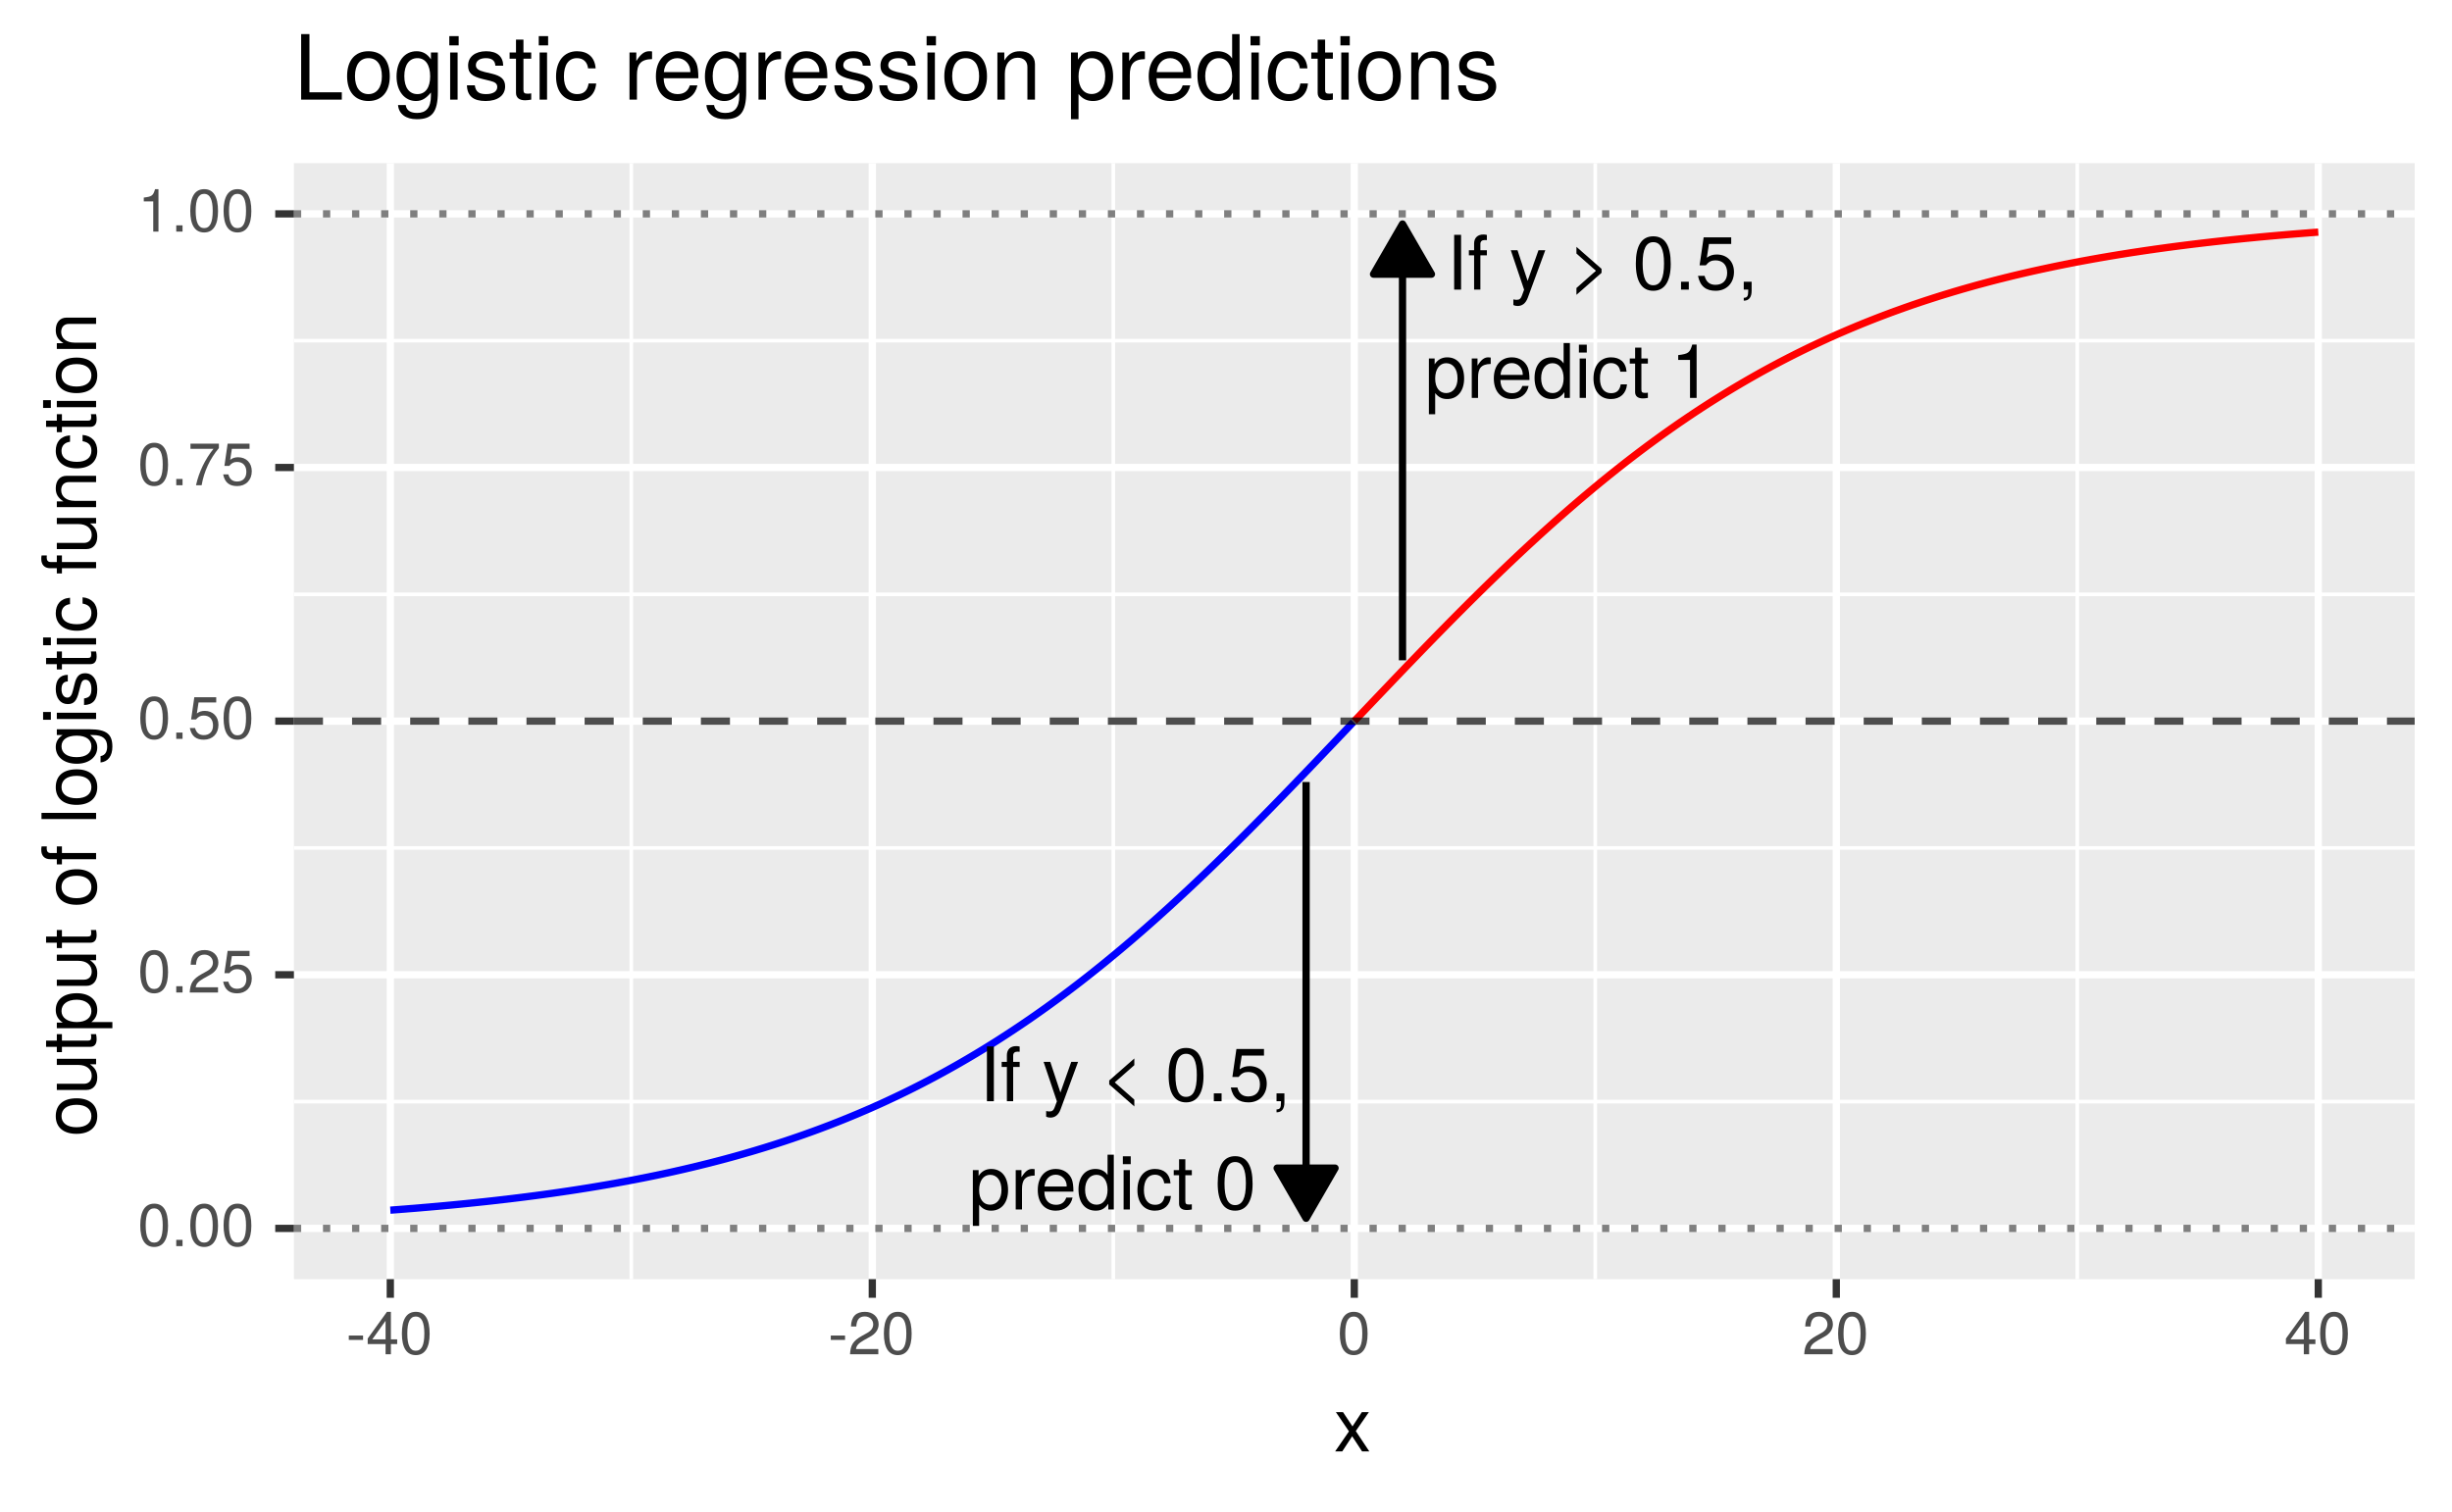 <?xml version="1.0" encoding="UTF-8"?>
<svg xmlns="http://www.w3.org/2000/svg" xmlns:xlink="http://www.w3.org/1999/xlink" width="360pt" height="222pt" viewBox="0 0 360 222" version="1.1">
<defs>
<g>
<symbol overflow="visible" id="glyph0-0">
<path style="stroke:none;" d=""/>
</symbol>
<symbol overflow="visible" id="glyph0-1">
<path style="stroke:none;" d=""/>
</symbol>
<symbol overflow="visible" id="glyph0-2">
<path style="stroke:none;" d="M 2.125 0 L 2.125 -8.047 L 1.109 -8.047 L 1.109 0 Z M 2.125 0 "/>
</symbol>
<symbol overflow="visible" id="glyph0-3">
<path style="stroke:none;" d="M 2.844 -5.031 L 2.844 -5.781 L 1.891 -5.781 L 1.891 -6.688 C 1.891 -7.078 2.109 -7.281 2.531 -7.281 C 2.609 -7.281 2.641 -7.281 2.844 -7.266 L 2.844 -8.031 C 2.641 -8.078 2.516 -8.094 2.328 -8.094 C 1.484 -8.094 0.969 -7.594 0.969 -6.766 L 0.969 -5.781 L 0.203 -5.781 L 0.203 -5.031 L 0.969 -5.031 L 0.969 0 L 1.891 0 L 1.891 -5.031 Z M 2.844 -5.031 "/>
</symbol>
<symbol overflow="visible" id="glyph0-4">
<path style="stroke:none;" d="M 5.281 -5.781 L 4.281 -5.781 L 2.688 -1.281 L 1.203 -5.781 L 0.219 -5.781 L 2.172 0.016 L 1.828 0.938 C 1.672 1.344 1.484 1.5 1.078 1.5 C 0.953 1.5 0.797 1.484 0.594 1.438 L 0.594 2.266 C 0.781 2.359 0.969 2.406 1.219 2.406 C 1.859 2.406 2.391 2.047 2.703 1.219 Z M 5.281 -5.781 "/>
</symbol>
<symbol overflow="visible" id="glyph0-5">
<path style="stroke:none;" d="M 4.953 -2.469 L 4.953 -3.047 L 1.266 -6.281 L 1.266 -5.297 L 4.125 -2.766 L 1.266 -0.234 L 1.266 0.766 Z M 4.953 -2.469 "/>
</symbol>
<symbol overflow="visible" id="glyph0-6">
<path style="stroke:none;" d="M 5.594 -3.766 C 5.594 -6.484 4.734 -7.828 3.031 -7.828 C 1.344 -7.828 0.469 -6.469 0.469 -3.828 C 0.469 -1.188 1.359 0.172 3.031 0.172 C 4.688 0.172 5.594 -1.188 5.594 -3.766 Z M 4.609 -3.859 C 4.609 -1.641 4.094 -0.641 3.016 -0.641 C 1.984 -0.641 1.469 -1.672 1.469 -3.828 C 1.469 -5.969 1.984 -6.969 3.031 -6.969 C 4.094 -6.969 4.609 -5.953 4.609 -3.859 Z M 4.609 -3.859 "/>
</symbol>
<symbol overflow="visible" id="glyph0-7">
<path style="stroke:none;" d="M 2.109 0 L 2.109 -1.156 L 0.969 -1.156 L 0.969 0 Z M 2.109 0 "/>
</symbol>
<symbol overflow="visible" id="glyph0-8">
<path style="stroke:none;" d="M 5.672 -2.594 C 5.672 -4.141 4.641 -5.156 3.141 -5.156 C 2.578 -5.156 2.141 -5.016 1.688 -4.688 L 2 -6.703 L 5.266 -6.703 L 5.266 -7.672 L 1.219 -7.672 L 0.625 -3.562 L 1.531 -3.562 C 1.984 -4.109 2.359 -4.297 2.953 -4.297 C 4.016 -4.297 4.672 -3.625 4.672 -2.469 C 4.672 -1.344 4.016 -0.703 2.953 -0.703 C 2.109 -0.703 1.594 -1.125 1.359 -2.016 L 0.391 -2.016 C 0.703 -0.453 1.594 0.172 2.984 0.172 C 4.562 0.172 5.672 -0.938 5.672 -2.594 Z M 5.672 -2.594 "/>
</symbol>
<symbol overflow="visible" id="glyph0-9">
<path style="stroke:none;" d="M 2.125 0.172 L 2.125 -1.156 L 0.969 -1.156 L 0.969 0 L 1.625 0 L 1.625 0.203 C 1.625 0.969 1.484 1.188 0.969 1.203 L 0.969 1.625 C 1.734 1.625 2.125 1.125 2.125 0.172 Z M 2.125 0.172 "/>
</symbol>
<symbol overflow="visible" id="glyph0-10">
<path style="stroke:none;" d="M 5.781 -2.844 C 5.781 -4.781 4.828 -5.953 3.297 -5.953 C 2.5 -5.953 1.875 -5.594 1.453 -4.922 L 1.453 -5.781 L 0.609 -5.781 L 0.609 2.406 L 1.531 2.406 L 1.531 -0.703 C 2.016 -0.094 2.547 0.172 3.297 0.172 C 4.797 0.172 5.781 -1 5.781 -2.844 Z M 4.812 -2.859 C 4.812 -1.547 4.141 -0.703 3.141 -0.703 C 2.172 -0.703 1.531 -1.484 1.531 -2.844 C 1.531 -4.203 2.172 -5.094 3.141 -5.094 C 4.156 -5.094 4.812 -4.234 4.812 -2.859 Z M 4.812 -2.859 "/>
</symbol>
<symbol overflow="visible" id="glyph0-11">
<path style="stroke:none;" d="M 3.547 -4.984 L 3.547 -5.922 C 3.391 -5.938 3.312 -5.953 3.188 -5.953 C 2.594 -5.953 2.141 -5.594 1.609 -4.734 L 1.609 -5.781 L 0.766 -5.781 L 0.766 0 L 1.688 0 L 1.688 -3 C 1.688 -4.312 2.125 -4.953 3.547 -4.984 Z M 3.547 -4.984 "/>
</symbol>
<symbol overflow="visible" id="glyph0-12">
<path style="stroke:none;" d="M 5.672 -2.625 C 5.672 -3.469 5.594 -4 5.438 -4.438 C 5.062 -5.375 4.172 -5.953 3.094 -5.953 C 1.484 -5.953 0.438 -4.766 0.438 -2.859 C 0.438 -0.969 1.453 0.172 3.078 0.172 C 4.391 0.172 5.312 -0.578 5.547 -1.75 L 4.625 -1.75 C 4.359 -1 3.844 -0.688 3.109 -0.688 C 2.141 -0.688 1.422 -1.297 1.406 -2.625 Z M 4.688 -3.453 C 4.688 -3.453 4.688 -3.406 4.672 -3.375 L 1.422 -3.375 C 1.5 -4.406 2.156 -5.109 3.078 -5.109 C 3.984 -5.109 4.688 -4.359 4.688 -3.453 Z M 4.688 -3.453 "/>
</symbol>
<symbol overflow="visible" id="glyph0-13">
<path style="stroke:none;" d="M 5.469 0 L 5.469 -8.047 L 4.547 -8.047 L 4.547 -5.062 C 4.172 -5.641 3.547 -5.953 2.766 -5.953 C 1.266 -5.953 0.281 -4.797 0.281 -2.953 C 0.281 -1 1.25 0.172 2.812 0.172 C 3.594 0.172 4.156 -0.125 4.656 -0.844 L 4.656 0 Z M 4.547 -2.875 C 4.547 -1.531 3.906 -0.703 2.938 -0.703 C 1.922 -0.703 1.25 -1.547 1.25 -2.891 C 1.25 -4.234 1.922 -5.094 2.922 -5.094 C 3.922 -5.094 4.547 -4.203 4.547 -2.875 Z M 4.547 -2.875 "/>
</symbol>
<symbol overflow="visible" id="glyph0-14">
<path style="stroke:none;" d="M 1.688 0 L 1.688 -5.781 L 0.766 -5.781 L 0.766 0 Z M 1.812 -6.656 L 1.812 -7.812 L 0.656 -7.812 L 0.656 -6.656 Z M 1.812 -6.656 "/>
</symbol>
<symbol overflow="visible" id="glyph0-15">
<path style="stroke:none;" d="M 5.266 -1.984 L 4.344 -1.984 C 4.188 -1.062 3.719 -0.688 2.922 -0.688 C 1.906 -0.688 1.297 -1.469 1.297 -2.844 C 1.297 -4.281 1.906 -5.109 2.906 -5.109 C 3.672 -5.109 4.172 -4.656 4.281 -3.844 L 5.203 -3.844 C 5.094 -5.266 4.203 -5.953 2.922 -5.953 C 1.359 -5.953 0.344 -4.766 0.344 -2.844 C 0.344 -0.969 1.344 0.172 2.906 0.172 C 4.281 0.172 5.156 -0.656 5.266 -1.984 Z M 5.266 -1.984 "/>
</symbol>
<symbol overflow="visible" id="glyph0-16">
<path style="stroke:none;" d="M 2.812 0 L 2.812 -0.766 C 2.688 -0.734 2.547 -0.734 2.359 -0.734 C 1.969 -0.734 1.859 -0.844 1.859 -1.25 L 1.859 -5.031 L 2.812 -5.031 L 2.812 -5.781 L 1.859 -5.781 L 1.859 -7.375 L 0.938 -7.375 L 0.938 -5.781 L 0.156 -5.781 L 0.156 -5.031 L 0.938 -5.031 L 0.938 -0.844 C 0.938 -0.25 1.344 0.078 2.062 0.078 C 2.281 0.078 2.5 0.062 2.812 0 Z M 2.812 0 "/>
</symbol>
<symbol overflow="visible" id="glyph0-17">
<path style="stroke:none;" d="M 3.828 0 L 3.828 -7.828 L 3.188 -7.828 C 2.844 -6.625 2.625 -6.469 1.125 -6.281 L 1.125 -5.578 L 2.859 -5.578 L 2.859 0 Z M 3.828 0 "/>
</symbol>
<symbol overflow="visible" id="glyph0-18">
<path style="stroke:none;" d="M 4.953 0.766 L 4.953 -0.234 L 2.078 -2.766 L 4.953 -5.297 L 4.953 -6.281 L 1.266 -3.047 L 1.266 -2.469 Z M 4.953 0.766 "/>
</symbol>
<symbol overflow="visible" id="glyph1-0">
<path style="stroke:none;" d=""/>
</symbol>
<symbol overflow="visible" id="glyph1-1">
<path style="stroke:none;" d="M 4.453 -3 C 4.453 -5.156 3.781 -6.234 2.422 -6.234 C 1.078 -6.234 0.375 -5.141 0.375 -3.047 C 0.375 -0.953 1.078 0.125 2.422 0.125 C 3.734 0.125 4.453 -0.953 4.453 -3 Z M 3.672 -3.062 C 3.672 -1.297 3.266 -0.516 2.406 -0.516 C 1.578 -0.516 1.172 -1.344 1.172 -3.047 C 1.172 -4.75 1.578 -5.547 2.422 -5.547 C 3.25 -5.547 3.672 -4.734 3.672 -3.062 Z M 3.672 -3.062 "/>
</symbol>
<symbol overflow="visible" id="glyph1-2">
<path style="stroke:none;" d="M 1.688 0 L 1.688 -0.922 L 0.766 -0.922 L 0.766 0 Z M 1.688 0 "/>
</symbol>
<symbol overflow="visible" id="glyph1-3">
<path style="stroke:none;" d="M 4.5 -4.406 C 4.5 -5.469 3.672 -6.234 2.5 -6.234 C 1.219 -6.234 0.484 -5.594 0.438 -4.078 L 1.219 -4.078 C 1.281 -5.125 1.703 -5.562 2.469 -5.562 C 3.172 -5.562 3.703 -5.062 3.703 -4.391 C 3.703 -3.891 3.406 -3.469 2.859 -3.156 L 2.047 -2.703 C 0.75 -1.969 0.375 -1.375 0.297 0 L 4.453 0 L 4.453 -0.766 L 1.172 -0.766 C 1.25 -1.281 1.531 -1.594 2.297 -2.047 L 3.172 -2.531 C 4.047 -2.984 4.5 -3.641 4.5 -4.406 Z M 4.5 -4.406 "/>
</symbol>
<symbol overflow="visible" id="glyph1-4">
<path style="stroke:none;" d="M 4.516 -2.062 C 4.516 -3.297 3.688 -4.109 2.5 -4.109 C 2.062 -4.109 1.703 -4 1.344 -3.734 L 1.594 -5.344 L 4.188 -5.344 L 4.188 -6.109 L 0.969 -6.109 L 0.5 -2.844 L 1.219 -2.844 C 1.578 -3.266 1.875 -3.422 2.359 -3.422 C 3.188 -3.422 3.719 -2.891 3.719 -1.969 C 3.719 -1.062 3.203 -0.547 2.359 -0.547 C 1.688 -0.547 1.266 -0.891 1.078 -1.594 L 0.312 -1.594 C 0.562 -0.359 1.266 0.125 2.375 0.125 C 3.641 0.125 4.516 -0.75 4.516 -2.062 Z M 4.516 -2.062 "/>
</symbol>
<symbol overflow="visible" id="glyph1-5">
<path style="stroke:none;" d="M 4.578 -5.453 L 4.578 -6.109 L 0.406 -6.109 L 0.406 -5.344 L 3.781 -5.344 C 2.531 -3.781 1.656 -1.953 1.219 0 L 2.047 0 C 2.391 -2.016 3.266 -3.891 4.578 -5.453 Z M 4.578 -5.453 "/>
</symbol>
<symbol overflow="visible" id="glyph1-6">
<path style="stroke:none;" d="M 3.047 0 L 3.047 -6.234 L 2.547 -6.234 C 2.266 -5.281 2.094 -5.141 0.891 -5 L 0.891 -4.438 L 2.281 -4.438 L 2.281 0 Z M 3.047 0 "/>
</symbol>
<symbol overflow="visible" id="glyph1-7">
<path style="stroke:none;" d="M 2.5 -2.109 L 2.5 -2.75 L 0.406 -2.75 L 0.406 -2.109 Z M 2.5 -2.109 "/>
</symbol>
<symbol overflow="visible" id="glyph1-8">
<path style="stroke:none;" d="M 4.578 -1.5 L 4.578 -2.188 L 3.656 -2.188 L 3.656 -6.234 L 3.078 -6.234 L 0.25 -2.312 L 0.25 -1.5 L 2.875 -1.5 L 2.875 0 L 3.656 0 L 3.656 -1.5 Z M 2.875 -2.188 L 0.922 -2.188 L 2.875 -4.922 Z M 2.875 -2.188 "/>
</symbol>
<symbol overflow="visible" id="glyph2-0">
<path style="stroke:none;" d=""/>
</symbol>
<symbol overflow="visible" id="glyph2-1">
<path style="stroke:none;" d="M 5.203 0 L 3.219 -2.984 L 5.141 -5.766 L 4.109 -5.766 L 2.734 -3.672 L 1.344 -5.766 L 0.297 -5.766 L 2.219 -2.938 L 0.188 0 L 1.234 0 L 2.688 -2.219 L 4.141 0 Z M 5.203 0 "/>
</symbol>
<symbol overflow="visible" id="glyph3-0">
<path style="stroke:none;" d=""/>
</symbol>
<symbol overflow="visible" id="glyph3-1">
<path style="stroke:none;" d="M -2.844 -5.609 C -4.828 -5.609 -5.922 -4.656 -5.922 -2.984 C -5.922 -1.375 -4.812 -0.391 -2.875 -0.391 C -0.953 -0.391 0.172 -1.359 0.172 -3 C 0.172 -4.625 -0.953 -5.609 -2.844 -5.609 Z M -2.844 -4.656 C -1.5 -4.656 -0.688 -4.016 -0.688 -3 C -0.688 -1.984 -1.484 -1.359 -2.875 -1.359 C -4.266 -1.359 -5.078 -1.984 -5.078 -3 C -5.078 -4.031 -4.281 -4.656 -2.844 -4.656 Z M -2.844 -4.656 "/>
</symbol>
<symbol overflow="visible" id="glyph3-2">
<path style="stroke:none;" d="M 0 -5.297 L -5.766 -5.297 L -5.766 -4.391 L -2.578 -4.391 C -1.406 -4.391 -0.641 -3.766 -0.641 -2.812 C -0.641 -2.094 -1.078 -1.625 -1.766 -1.625 L -5.766 -1.625 L -5.766 -0.719 L -1.406 -0.719 C -0.453 -0.719 0.172 -1.438 0.172 -2.547 C 0.172 -3.406 -0.125 -3.938 -0.891 -4.484 L 0 -4.484 Z M 0 -5.297 "/>
</symbol>
<symbol overflow="visible" id="glyph3-3">
<path style="stroke:none;" d="M 0 -2.797 L -0.766 -2.797 C -0.734 -2.672 -0.719 -2.531 -0.719 -2.359 C -0.719 -1.953 -0.844 -1.844 -1.25 -1.844 L -5.016 -1.844 L -5.016 -2.797 L -5.766 -2.797 L -5.766 -1.844 L -7.344 -1.844 L -7.344 -0.938 L -5.766 -0.938 L -5.766 -0.156 L -5.016 -0.156 L -5.016 -0.938 L -0.844 -0.938 C -0.25 -0.938 0.078 -1.328 0.078 -2.047 C 0.078 -2.266 0.062 -2.484 0 -2.797 Z M 0 -2.797 "/>
</symbol>
<symbol overflow="visible" id="glyph3-4">
<path style="stroke:none;" d="M -2.828 -5.75 C -4.766 -5.75 -5.922 -4.812 -5.922 -3.281 C -5.922 -2.5 -5.578 -1.875 -4.891 -1.438 L -5.766 -1.438 L -5.766 -0.609 L 2.391 -0.609 L 2.391 -1.516 L -0.688 -1.516 C -0.094 -2 0.172 -2.547 0.172 -3.281 C 0.172 -4.781 -0.984 -5.75 -2.828 -5.75 Z M -2.844 -4.797 C -1.547 -4.797 -0.688 -4.125 -0.688 -3.125 C -0.688 -2.156 -1.484 -1.516 -2.844 -1.516 C -4.188 -1.516 -5.078 -2.156 -5.078 -3.125 C -5.078 -4.141 -4.219 -4.797 -2.844 -4.797 Z M -2.844 -4.797 "/>
</symbol>
<symbol overflow="visible" id="glyph3-5">
<path style="stroke:none;" d=""/>
</symbol>
<symbol overflow="visible" id="glyph3-6">
<path style="stroke:none;" d="M -5.016 -2.844 L -5.766 -2.844 L -5.766 -1.875 L -6.672 -1.875 C -7.047 -1.875 -7.25 -2.094 -7.25 -2.516 C -7.25 -2.594 -7.25 -2.625 -7.234 -2.844 L -8 -2.844 C -8.047 -2.625 -8.047 -2.516 -8.047 -2.328 C -8.047 -1.469 -7.562 -0.969 -6.75 -0.969 L -5.766 -0.969 L -5.766 -0.203 L -5.016 -0.203 L -5.016 -0.969 L 0 -0.969 L 0 -1.875 L -5.016 -1.875 Z M -5.016 -2.844 "/>
</symbol>
<symbol overflow="visible" id="glyph3-7">
<path style="stroke:none;" d="M 0 -1.656 L -8.016 -1.656 L -8.016 -0.75 L 0 -0.75 Z M 0 -1.656 "/>
</symbol>
<symbol overflow="visible" id="glyph3-8">
<path style="stroke:none;" d="M -0.953 -5.375 L -5.766 -5.375 L -5.766 -4.531 L -4.922 -4.531 C -5.609 -4.062 -5.922 -3.516 -5.922 -2.766 C -5.922 -1.312 -4.703 -0.312 -2.828 -0.312 C -1.016 -0.312 0.172 -1.344 0.172 -2.688 C 0.172 -3.422 -0.141 -3.922 -0.875 -4.531 L -0.484 -4.531 C 1.047 -4.531 1.625 -3.906 1.625 -2.844 C 1.625 -2.109 1.359 -1.547 0.656 -1.438 L 0.656 -0.5 C 1.75 -0.609 2.391 -1.453 2.391 -2.812 C 2.391 -4.609 1.594 -5.375 -0.953 -5.375 Z M -2.844 -4.438 C -1.469 -4.438 -0.688 -3.844 -0.688 -2.875 C -0.688 -1.875 -1.484 -1.281 -2.875 -1.281 C -4.266 -1.281 -5.078 -1.891 -5.078 -2.875 C -5.078 -3.859 -4.25 -4.438 -2.844 -4.438 Z M -2.844 -4.438 "/>
</symbol>
<symbol overflow="visible" id="glyph3-9">
<path style="stroke:none;" d="M 0 -1.688 L -5.766 -1.688 L -5.766 -0.766 L 0 -0.766 Z M -6.641 -1.797 L -7.781 -1.797 L -7.781 -0.656 L -6.641 -0.656 Z M -6.641 -1.797 "/>
</symbol>
<symbol overflow="visible" id="glyph3-10">
<path style="stroke:none;" d="M -1.609 -5.047 C -2.469 -5.047 -2.906 -4.562 -3.172 -3.422 L -3.391 -2.547 C -3.562 -1.797 -3.812 -1.469 -4.219 -1.469 C -4.734 -1.469 -5.078 -1.953 -5.078 -2.688 C -5.078 -3.438 -4.766 -3.828 -4.156 -3.844 L -4.156 -4.812 C -5.297 -4.812 -5.922 -4.062 -5.922 -2.734 C -5.922 -1.391 -5.234 -0.516 -4.172 -0.516 C -3.266 -0.516 -2.844 -0.984 -2.516 -2.344 L -2.297 -3.203 C -2.141 -3.844 -1.953 -4.094 -1.547 -4.094 C -1 -4.094 -0.688 -3.547 -0.688 -2.75 C -0.688 -1.922 -0.875 -1.469 -1.766 -1.344 L -1.766 -0.375 C -0.422 -0.422 0.172 -1.172 0.172 -2.672 C 0.172 -4.125 -0.5 -5.047 -1.609 -5.047 Z M -1.609 -5.047 "/>
</symbol>
<symbol overflow="visible" id="glyph3-11">
<path style="stroke:none;" d="M -1.984 -5.25 L -1.984 -4.328 C -1.062 -4.172 -0.688 -3.703 -0.688 -2.922 C -0.688 -1.906 -1.469 -1.297 -2.828 -1.297 C -4.266 -1.297 -5.078 -1.891 -5.078 -2.891 C -5.078 -3.656 -4.625 -4.141 -3.828 -4.25 L -3.828 -5.188 C -5.234 -5.078 -5.922 -4.188 -5.922 -2.906 C -5.922 -1.359 -4.734 -0.344 -2.828 -0.344 C -0.969 -0.344 0.172 -1.328 0.172 -2.891 C 0.172 -4.266 -0.656 -5.141 -1.984 -5.25 Z M -1.984 -5.25 "/>
</symbol>
<symbol overflow="visible" id="glyph3-12">
<path style="stroke:none;" d="M 0 -5.359 L -4.359 -5.359 C -5.312 -5.359 -5.922 -4.641 -5.922 -3.531 C -5.922 -2.672 -5.594 -2.125 -4.797 -1.609 L -5.766 -1.609 L -5.766 -0.766 L 0 -0.766 L 0 -1.688 L -3.172 -1.688 C -4.359 -1.688 -5.125 -2.328 -5.125 -3.25 C -5.125 -3.984 -4.688 -4.438 -4 -4.438 L 0 -4.438 Z M 0 -5.359 "/>
</symbol>
<symbol overflow="visible" id="glyph4-0">
<path style="stroke:none;" d=""/>
</symbol>
<symbol overflow="visible" id="glyph4-1">
<path style="stroke:none;" d="M 7.031 0 L 7.031 -1.078 L 2.281 -1.078 L 2.281 -9.625 L 1.062 -9.625 L 1.062 0 Z M 7.031 0 "/>
</symbol>
<symbol overflow="visible" id="glyph4-2">
<path style="stroke:none;" d="M 6.734 -3.406 C 6.734 -5.797 5.578 -7.109 3.594 -7.109 C 1.656 -7.109 0.469 -5.781 0.469 -3.453 C 0.469 -1.141 1.641 0.203 3.609 0.203 C 5.547 0.203 6.734 -1.141 6.734 -3.406 Z M 5.578 -3.422 C 5.578 -1.797 4.812 -0.812 3.609 -0.812 C 2.375 -0.812 1.625 -1.781 1.625 -3.453 C 1.625 -5.125 2.375 -6.094 3.609 -6.094 C 4.844 -6.094 5.578 -5.141 5.578 -3.422 Z M 5.578 -3.422 "/>
</symbol>
<symbol overflow="visible" id="glyph4-3">
<path style="stroke:none;" d="M 6.453 -1.141 L 6.453 -6.922 L 5.438 -6.922 L 5.438 -5.922 C 4.891 -6.734 4.219 -7.109 3.328 -7.109 C 1.578 -7.109 0.391 -5.641 0.391 -3.391 C 0.391 -1.219 1.609 0.203 3.234 0.203 C 4.109 0.203 4.719 -0.172 5.438 -1.047 L 5.438 -0.578 C 5.438 1.25 4.688 1.953 3.406 1.953 C 2.531 1.953 1.859 1.641 1.734 0.797 L 0.609 0.797 C 0.719 2.094 1.75 2.875 3.359 2.875 C 5.531 2.875 6.453 1.922 6.453 -1.141 Z M 5.328 -3.422 C 5.328 -1.766 4.625 -0.812 3.453 -0.812 C 2.25 -0.812 1.531 -1.781 1.531 -3.453 C 1.531 -5.125 2.266 -6.094 3.453 -6.094 C 4.641 -6.094 5.328 -5.094 5.328 -3.422 Z M 5.328 -3.422 "/>
</symbol>
<symbol overflow="visible" id="glyph4-4">
<path style="stroke:none;" d="M 2.016 0 L 2.016 -6.922 L 0.922 -6.922 L 0.922 0 Z M 2.172 -7.969 L 2.172 -9.328 L 0.797 -9.328 L 0.797 -7.969 Z M 2.172 -7.969 "/>
</symbol>
<symbol overflow="visible" id="glyph4-5">
<path style="stroke:none;" d="M 6.062 -1.938 C 6.062 -2.969 5.484 -3.484 4.109 -3.812 L 3.047 -4.062 C 2.156 -4.281 1.766 -4.562 1.766 -5.062 C 1.766 -5.688 2.344 -6.094 3.234 -6.094 C 4.125 -6.094 4.594 -5.719 4.625 -4.984 L 5.781 -4.984 C 5.766 -6.344 4.875 -7.109 3.281 -7.109 C 1.656 -7.109 0.625 -6.281 0.625 -5 C 0.625 -3.922 1.172 -3.406 2.812 -3.016 L 3.844 -2.766 C 4.609 -2.578 4.906 -2.344 4.906 -1.844 C 4.906 -1.203 4.266 -0.812 3.297 -0.812 C 2.312 -0.812 1.75 -1.062 1.609 -2.109 L 0.453 -2.109 C 0.5 -0.516 1.406 0.203 3.203 0.203 C 4.953 0.203 6.062 -0.609 6.062 -1.938 Z M 6.062 -1.938 "/>
</symbol>
<symbol overflow="visible" id="glyph4-6">
<path style="stroke:none;" d="M 3.359 0 L 3.359 -0.922 C 3.203 -0.891 3.031 -0.875 2.828 -0.875 C 2.344 -0.875 2.219 -1 2.219 -1.484 L 2.219 -6.016 L 3.359 -6.016 L 3.359 -6.922 L 2.219 -6.922 L 2.219 -8.812 L 1.125 -8.812 L 1.125 -6.922 L 0.188 -6.922 L 0.188 -6.016 L 1.125 -6.016 L 1.125 -1 C 1.125 -0.297 1.594 0.094 2.453 0.094 C 2.719 0.094 2.984 0.062 3.359 0 Z M 3.359 0 "/>
</symbol>
<symbol overflow="visible" id="glyph4-7">
<path style="stroke:none;" d="M 6.297 -2.375 L 5.188 -2.375 C 5 -1.266 4.438 -0.812 3.5 -0.812 C 2.281 -0.812 1.562 -1.75 1.562 -3.391 C 1.562 -5.125 2.266 -6.094 3.469 -6.094 C 4.391 -6.094 4.984 -5.562 5.109 -4.594 L 6.219 -4.594 C 6.094 -6.281 5.031 -7.109 3.484 -7.109 C 1.625 -7.109 0.406 -5.688 0.406 -3.391 C 0.406 -1.156 1.594 0.203 3.469 0.203 C 5.125 0.203 6.172 -0.797 6.297 -2.375 Z M 6.297 -2.375 "/>
</symbol>
<symbol overflow="visible" id="glyph4-8">
<path style="stroke:none;" d=""/>
</symbol>
<symbol overflow="visible" id="glyph4-9">
<path style="stroke:none;" d="M 4.234 -5.953 L 4.234 -7.078 C 4.047 -7.109 3.969 -7.109 3.812 -7.109 C 3.109 -7.109 2.562 -6.688 1.922 -5.672 L 1.922 -6.922 L 0.922 -6.922 L 0.922 0 L 2.016 0 L 2.016 -3.594 C 2.016 -5.156 2.531 -5.922 4.234 -5.953 Z M 4.234 -5.953 "/>
</symbol>
<symbol overflow="visible" id="glyph4-10">
<path style="stroke:none;" d="M 6.766 -3.141 C 6.766 -4.141 6.688 -4.781 6.5 -5.297 C 6.047 -6.438 4.984 -7.109 3.703 -7.109 C 1.766 -7.109 0.531 -5.688 0.531 -3.422 C 0.531 -1.156 1.734 0.203 3.672 0.203 C 5.25 0.203 6.344 -0.703 6.625 -2.094 L 5.516 -2.094 C 5.219 -1.188 4.594 -0.812 3.703 -0.812 C 2.562 -0.812 1.703 -1.562 1.672 -3.141 Z M 5.594 -4.125 C 5.594 -4.125 5.594 -4.062 5.578 -4.047 L 1.703 -4.047 C 1.797 -5.266 2.578 -6.094 3.688 -6.094 C 4.766 -6.094 5.594 -5.203 5.594 -4.125 Z M 5.594 -4.125 "/>
</symbol>
<symbol overflow="visible" id="glyph4-11">
<path style="stroke:none;" d="M 6.438 0 L 6.438 -5.234 C 6.438 -6.375 5.578 -7.109 4.234 -7.109 C 3.203 -7.109 2.547 -6.719 1.938 -5.75 L 1.938 -6.922 L 0.922 -6.922 L 0.922 0 L 2.016 0 L 2.016 -3.812 C 2.016 -5.234 2.781 -6.156 3.906 -6.156 C 4.781 -6.156 5.328 -5.625 5.328 -4.797 L 5.328 0 Z M 6.438 0 "/>
</symbol>
<symbol overflow="visible" id="glyph4-12">
<path style="stroke:none;" d="M 6.906 -3.391 C 6.906 -5.719 5.766 -7.109 3.938 -7.109 C 3 -7.109 2.25 -6.688 1.734 -5.875 L 1.734 -6.922 L 0.719 -6.922 L 0.719 2.875 L 1.828 2.875 L 1.828 -0.828 C 2.406 -0.125 3.047 0.203 3.953 0.203 C 5.734 0.203 6.906 -1.188 6.906 -3.391 Z M 5.75 -3.422 C 5.75 -1.844 4.953 -0.828 3.75 -0.828 C 2.594 -0.828 1.828 -1.781 1.828 -3.406 C 1.828 -5.031 2.594 -6.094 3.75 -6.094 C 4.969 -6.094 5.75 -5.062 5.75 -3.422 Z M 5.75 -3.422 "/>
</symbol>
<symbol overflow="visible" id="glyph4-13">
<path style="stroke:none;" d="M 6.531 0 L 6.531 -9.625 L 5.438 -9.625 L 5.438 -6.047 C 4.984 -6.75 4.234 -7.109 3.312 -7.109 C 1.516 -7.109 0.344 -5.734 0.344 -3.531 C 0.344 -1.188 1.484 0.203 3.359 0.203 C 4.297 0.203 4.969 -0.156 5.562 -1.016 L 5.562 0 Z M 5.438 -3.438 C 5.438 -1.828 4.672 -0.828 3.516 -0.828 C 2.297 -0.828 1.484 -1.844 1.484 -3.453 C 1.484 -5.062 2.297 -6.094 3.5 -6.094 C 4.688 -6.094 5.438 -5.031 5.438 -3.438 Z M 5.438 -3.438 "/>
</symbol>
</g>
<clipPath id="clip1">
  <path d="M 43.152 23.957 L 355 23.957 L 355 188 L 43.152 188 Z M 43.152 23.957 "/>
</clipPath>
<clipPath id="clip2">
  <path d="M 43.152 161 L 355 161 L 355 163 L 43.152 163 Z M 43.152 161 "/>
</clipPath>
<clipPath id="clip3">
  <path d="M 43.152 124 L 355 124 L 355 125 L 43.152 125 Z M 43.152 124 "/>
</clipPath>
<clipPath id="clip4">
  <path d="M 43.152 87 L 355 87 L 355 88 L 43.152 88 Z M 43.152 87 "/>
</clipPath>
<clipPath id="clip5">
  <path d="M 43.152 49 L 355 49 L 355 51 L 43.152 51 Z M 43.152 49 "/>
</clipPath>
<clipPath id="clip6">
  <path d="M 92 23.957 L 93 23.957 L 93 188.848 L 92 188.848 Z M 92 23.957 "/>
</clipPath>
<clipPath id="clip7">
  <path d="M 163 23.957 L 164 23.957 L 164 188.848 L 163 188.848 Z M 163 23.957 "/>
</clipPath>
<clipPath id="clip8">
  <path d="M 233 23.957 L 235 23.957 L 235 188.848 L 233 188.848 Z M 233 23.957 "/>
</clipPath>
<clipPath id="clip9">
  <path d="M 304 23.957 L 306 23.957 L 306 188.848 L 304 188.848 Z M 304 23.957 "/>
</clipPath>
<clipPath id="clip10">
  <path d="M 43.152 179 L 355.523 179 L 355.523 181 L 43.152 181 Z M 43.152 179 "/>
</clipPath>
<clipPath id="clip11">
  <path d="M 43.152 142 L 355.523 142 L 355.523 144 L 43.152 144 Z M 43.152 142 "/>
</clipPath>
<clipPath id="clip12">
  <path d="M 43.152 105 L 355.523 105 L 355.523 107 L 43.152 107 Z M 43.152 105 "/>
</clipPath>
<clipPath id="clip13">
  <path d="M 43.152 68 L 355.523 68 L 355.523 70 L 43.152 70 Z M 43.152 68 "/>
</clipPath>
<clipPath id="clip14">
  <path d="M 43.152 30 L 355.523 30 L 355.523 32 L 43.152 32 Z M 43.152 30 "/>
</clipPath>
<clipPath id="clip15">
  <path d="M 56 23.957 L 58 23.957 L 58 188.848 L 56 188.848 Z M 56 23.957 "/>
</clipPath>
<clipPath id="clip16">
  <path d="M 127 23.957 L 129 23.957 L 129 188.848 L 127 188.848 Z M 127 23.957 "/>
</clipPath>
<clipPath id="clip17">
  <path d="M 198 23.957 L 200 23.957 L 200 188.848 L 198 188.848 Z M 198 23.957 "/>
</clipPath>
<clipPath id="clip18">
  <path d="M 269 23.957 L 271 23.957 L 271 188.848 L 269 188.848 Z M 269 23.957 "/>
</clipPath>
<clipPath id="clip19">
  <path d="M 339 23.957 L 341 23.957 L 341 188.848 L 339 188.848 Z M 339 23.957 "/>
</clipPath>
<clipPath id="clip20">
  <path d="M 43.152 179 L 355.523 179 L 355.523 181 L 43.152 181 Z M 43.152 179 "/>
</clipPath>
<clipPath id="clip21">
  <path d="M 43.152 30 L 355.523 30 L 355.523 32 L 43.152 32 Z M 43.152 30 "/>
</clipPath>
<clipPath id="clip22">
  <path d="M 43.152 105 L 355.523 105 L 355.523 107 L 43.152 107 Z M 43.152 105 "/>
</clipPath>
</defs>
<g id="surface28">
<rect x="0" y="0" width="360" height="222" style="fill:rgb(100%,100%,100%);fill-opacity:1;stroke:none;"/>
<rect x="0" y="0" width="360" height="222" style="fill:rgb(100%,100%,100%);fill-opacity:1;stroke:none;"/>
<path style="fill:none;stroke-width:1.067;stroke-linecap:round;stroke-linejoin:round;stroke:rgb(100%,100%,100%);stroke-opacity:1;stroke-miterlimit:10;" d="M 0 222 L 360 222 L 360 0 L 0 0 Z M 0 222 "/>
<g clip-path="url(#clip1)" clip-rule="nonzero">
<path style=" stroke:none;fill-rule:nonzero;fill:rgb(92.157%,92.157%,92.157%);fill-opacity:1;" d="M 43.152 187.848 L 354.523 187.848 L 354.523 23.957 L 43.152 23.957 Z M 43.152 187.848 "/>
</g>
<g clip-path="url(#clip2)" clip-rule="nonzero">
<path style="fill:none;stroke-width:0.533;stroke-linecap:butt;stroke-linejoin:round;stroke:rgb(100%,100%,100%);stroke-opacity:1;stroke-miterlimit:10;" d="M 43.152 161.777 L 354.52 161.777 "/>
</g>
<g clip-path="url(#clip3)" clip-rule="nonzero">
<path style="fill:none;stroke-width:0.533;stroke-linecap:butt;stroke-linejoin:round;stroke:rgb(100%,100%,100%);stroke-opacity:1;stroke-miterlimit:10;" d="M 43.152 124.527 L 354.52 124.527 "/>
</g>
<g clip-path="url(#clip4)" clip-rule="nonzero">
<path style="fill:none;stroke-width:0.533;stroke-linecap:butt;stroke-linejoin:round;stroke:rgb(100%,100%,100%);stroke-opacity:1;stroke-miterlimit:10;" d="M 43.152 87.281 L 354.52 87.281 "/>
</g>
<g clip-path="url(#clip5)" clip-rule="nonzero">
<path style="fill:none;stroke-width:0.533;stroke-linecap:butt;stroke-linejoin:round;stroke:rgb(100%,100%,100%);stroke-opacity:1;stroke-miterlimit:10;" d="M 43.152 50.031 L 354.52 50.031 "/>
</g>
<g clip-path="url(#clip6)" clip-rule="nonzero">
<path style="fill:none;stroke-width:0.533;stroke-linecap:butt;stroke-linejoin:round;stroke:rgb(100%,100%,100%);stroke-opacity:1;stroke-miterlimit:10;" d="M 92.688 187.848 L 92.688 23.957 "/>
</g>
<g clip-path="url(#clip7)" clip-rule="nonzero">
<path style="fill:none;stroke-width:0.533;stroke-linecap:butt;stroke-linejoin:round;stroke:rgb(100%,100%,100%);stroke-opacity:1;stroke-miterlimit:10;" d="M 163.453 187.848 L 163.453 23.957 "/>
</g>
<g clip-path="url(#clip8)" clip-rule="nonzero">
<path style="fill:none;stroke-width:0.533;stroke-linecap:butt;stroke-linejoin:round;stroke:rgb(100%,100%,100%);stroke-opacity:1;stroke-miterlimit:10;" d="M 234.219 187.848 L 234.219 23.957 "/>
</g>
<g clip-path="url(#clip9)" clip-rule="nonzero">
<path style="fill:none;stroke-width:0.533;stroke-linecap:butt;stroke-linejoin:round;stroke:rgb(100%,100%,100%);stroke-opacity:1;stroke-miterlimit:10;" d="M 304.984 187.848 L 304.984 23.957 "/>
</g>
<g clip-path="url(#clip10)" clip-rule="nonzero">
<path style="fill:none;stroke-width:1.067;stroke-linecap:butt;stroke-linejoin:round;stroke:rgb(100%,100%,100%);stroke-opacity:1;stroke-miterlimit:10;" d="M 43.152 180.398 L 354.52 180.398 "/>
</g>
<g clip-path="url(#clip11)" clip-rule="nonzero">
<path style="fill:none;stroke-width:1.067;stroke-linecap:butt;stroke-linejoin:round;stroke:rgb(100%,100%,100%);stroke-opacity:1;stroke-miterlimit:10;" d="M 43.152 143.152 L 354.52 143.152 "/>
</g>
<g clip-path="url(#clip12)" clip-rule="nonzero">
<path style="fill:none;stroke-width:1.067;stroke-linecap:butt;stroke-linejoin:round;stroke:rgb(100%,100%,100%);stroke-opacity:1;stroke-miterlimit:10;" d="M 43.152 105.902 L 354.52 105.902 "/>
</g>
<g clip-path="url(#clip13)" clip-rule="nonzero">
<path style="fill:none;stroke-width:1.067;stroke-linecap:butt;stroke-linejoin:round;stroke:rgb(100%,100%,100%);stroke-opacity:1;stroke-miterlimit:10;" d="M 43.152 68.656 L 354.52 68.656 "/>
</g>
<g clip-path="url(#clip14)" clip-rule="nonzero">
<path style="fill:none;stroke-width:1.067;stroke-linecap:butt;stroke-linejoin:round;stroke:rgb(100%,100%,100%);stroke-opacity:1;stroke-miterlimit:10;" d="M 43.152 31.41 L 354.52 31.41 "/>
</g>
<g clip-path="url(#clip15)" clip-rule="nonzero">
<path style="fill:none;stroke-width:1.067;stroke-linecap:butt;stroke-linejoin:round;stroke:rgb(100%,100%,100%);stroke-opacity:1;stroke-miterlimit:10;" d="M 57.305 187.848 L 57.305 23.957 "/>
</g>
<g clip-path="url(#clip16)" clip-rule="nonzero">
<path style="fill:none;stroke-width:1.067;stroke-linecap:butt;stroke-linejoin:round;stroke:rgb(100%,100%,100%);stroke-opacity:1;stroke-miterlimit:10;" d="M 128.07 187.848 L 128.07 23.957 "/>
</g>
<g clip-path="url(#clip17)" clip-rule="nonzero">
<path style="fill:none;stroke-width:1.067;stroke-linecap:butt;stroke-linejoin:round;stroke:rgb(100%,100%,100%);stroke-opacity:1;stroke-miterlimit:10;" d="M 198.836 187.848 L 198.836 23.957 "/>
</g>
<g clip-path="url(#clip18)" clip-rule="nonzero">
<path style="fill:none;stroke-width:1.067;stroke-linecap:butt;stroke-linejoin:round;stroke:rgb(100%,100%,100%);stroke-opacity:1;stroke-miterlimit:10;" d="M 269.602 187.848 L 269.602 23.957 "/>
</g>
<g clip-path="url(#clip19)" clip-rule="nonzero">
<path style="fill:none;stroke-width:1.067;stroke-linecap:butt;stroke-linejoin:round;stroke:rgb(100%,100%,100%);stroke-opacity:1;stroke-miterlimit:10;" d="M 340.367 187.848 L 340.367 23.957 "/>
</g>
<path style="fill:none;stroke-width:1.067;stroke-linecap:butt;stroke-linejoin:round;stroke:rgb(100%,0%,0%);stroke-opacity:1;stroke-miterlimit:10;" d="M 198.836 105.902 L 199.117 105.605 L 199.262 105.457 L 199.684 105.012 L 199.828 104.859 L 200.391 104.266 L 200.535 104.117 L 200.816 103.82 L 200.957 103.668 L 201.102 103.52 L 201.523 103.074 L 201.668 102.926 L 202.23 102.332 L 202.375 102.184 L 202.797 101.738 L 202.941 101.59 L 203.363 101.145 L 203.508 100.996 L 203.93 100.551 L 204.074 100.402 L 204.637 99.809 L 204.781 99.66 L 204.922 99.512 L 205.062 99.367 L 205.203 99.219 L 205.348 99.07 L 205.77 98.625 L 205.914 98.48 L 206.336 98.035 L 206.477 97.891 L 206.621 97.742 L 206.762 97.594 L 206.902 97.449 L 207.043 97.301 L 207.188 97.152 L 207.328 97.008 L 207.469 96.859 L 207.609 96.715 L 207.754 96.566 L 207.895 96.422 L 208.035 96.273 L 208.176 96.129 L 208.316 95.98 L 208.461 95.836 L 208.602 95.688 L 208.742 95.543 L 208.883 95.395 L 209.027 95.25 L 209.168 95.105 L 209.309 94.957 L 209.449 94.812 L 209.594 94.668 L 209.734 94.523 L 209.875 94.375 L 210.156 94.086 L 210.301 93.941 L 210.441 93.797 L 210.582 93.648 L 210.723 93.504 L 210.867 93.359 L 211.289 92.926 L 211.434 92.781 L 211.855 92.348 L 212 92.207 L 212.562 91.629 L 212.707 91.488 L 212.988 91.199 L 213.273 90.914 L 213.414 90.77 L 213.555 90.629 L 213.695 90.484 L 213.84 90.344 L 213.98 90.199 L 214.262 89.918 L 214.402 89.773 L 214.547 89.633 L 214.688 89.492 L 214.828 89.348 L 214.969 89.207 L 215.113 89.066 L 215.395 88.785 L 215.535 88.641 L 215.68 88.5 L 216.242 87.938 L 216.387 87.801 L 216.809 87.379 L 216.953 87.238 L 217.094 87.102 L 217.375 86.82 L 217.52 86.684 L 217.801 86.402 L 217.941 86.266 L 218.082 86.125 L 218.227 85.988 L 218.367 85.852 L 218.508 85.711 L 218.648 85.574 L 218.793 85.438 L 218.934 85.297 L 219.215 85.023 L 219.359 84.887 L 219.781 84.477 L 219.926 84.34 L 220.488 83.793 L 220.633 83.66 L 220.914 83.387 L 221.055 83.254 L 221.199 83.117 L 221.34 82.98 L 221.48 82.848 L 221.621 82.711 L 221.766 82.578 L 221.906 82.445 L 222.047 82.309 L 222.328 82.043 L 222.473 81.91 L 222.613 81.773 L 222.895 81.508 L 223.039 81.375 L 223.461 80.977 L 223.605 80.844 L 223.746 80.715 L 224.027 80.449 L 224.168 80.32 L 224.312 80.188 L 224.453 80.055 L 224.594 79.926 L 224.734 79.793 L 224.879 79.664 L 225.02 79.535 L 225.16 79.402 L 225.301 79.273 L 225.445 79.145 L 225.586 79.012 L 226.008 78.625 L 226.152 78.496 L 226.574 78.109 L 226.719 77.984 L 227.141 77.598 L 227.285 77.473 L 227.426 77.344 L 227.566 77.219 L 227.707 77.09 L 227.852 76.965 L 227.992 76.84 L 228.133 76.711 L 228.414 76.461 L 228.559 76.336 L 228.699 76.211 L 228.84 76.082 L 228.98 75.957 L 229.125 75.836 L 229.547 75.461 L 229.691 75.336 L 229.832 75.215 L 230.113 74.965 L 230.254 74.844 L 230.398 74.719 L 230.539 74.598 L 230.68 74.473 L 230.82 74.352 L 230.965 74.23 L 231.105 74.109 L 231.246 73.984 L 231.387 73.863 L 231.531 73.742 L 231.953 73.379 L 232.094 73.262 L 232.238 73.141 L 232.52 72.898 L 232.66 72.781 L 232.805 72.66 L 232.945 72.543 L 233.086 72.422 L 233.227 72.305 L 233.371 72.184 L 233.934 71.715 L 234.078 71.594 L 234.219 71.477 L 234.359 71.363 L 234.5 71.246 L 234.645 71.129 L 235.066 70.777 L 235.211 70.664 L 235.352 70.547 L 235.492 70.434 L 235.633 70.316 L 235.777 70.203 L 235.918 70.09 L 236.059 69.973 L 236.34 69.746 L 236.484 69.633 L 236.906 69.293 L 237.051 69.18 L 237.473 68.84 L 237.617 68.73 L 237.758 68.617 L 237.898 68.508 L 238.039 68.395 L 238.18 68.285 L 238.324 68.172 L 238.605 67.953 L 238.746 67.84 L 238.891 67.73 L 239.312 67.402 L 239.457 67.293 L 239.598 67.184 L 239.738 67.078 L 240.02 66.859 L 240.164 66.75 L 240.305 66.645 L 240.445 66.535 L 240.586 66.43 L 240.73 66.32 L 241.152 66.004 L 241.297 65.895 L 241.859 65.473 L 242.004 65.367 L 242.145 65.266 L 242.426 65.055 L 242.57 64.953 L 242.852 64.742 L 242.992 64.641 L 243.137 64.539 L 243.277 64.434 L 243.559 64.23 L 243.703 64.125 L 244.266 63.719 L 244.41 63.617 L 244.551 63.52 L 244.832 63.316 L 244.977 63.219 L 245.258 63.016 L 245.398 62.918 L 245.543 62.82 L 245.684 62.719 L 245.965 62.523 L 246.105 62.422 L 246.25 62.324 L 246.672 62.031 L 246.816 61.934 L 246.957 61.84 L 247.238 61.645 L 247.383 61.551 L 247.664 61.355 L 247.945 61.168 L 248.09 61.07 L 248.371 60.883 L 248.512 60.785 L 248.656 60.691 L 249.078 60.41 L 249.223 60.316 L 249.363 60.227 L 249.785 59.945 L 249.93 59.855 L 250.07 59.762 L 250.211 59.672 L 250.352 59.578 L 250.496 59.488 L 250.637 59.398 L 250.777 59.305 L 250.918 59.215 L 251.062 59.125 L 251.484 58.855 L 251.629 58.766 L 251.77 58.676 L 251.91 58.59 L 252.191 58.41 L 252.336 58.324 L 252.477 58.234 L 252.617 58.148 L 252.758 58.059 L 252.902 57.973 L 253.043 57.883 L 253.324 57.711 L 253.469 57.625 L 254.031 57.281 L 254.176 57.195 L 254.457 57.023 L 254.598 56.941 L 254.742 56.855 L 254.883 56.77 L 255.023 56.688 L 255.164 56.602 L 255.309 56.52 L 255.449 56.438 L 255.59 56.352 L 255.871 56.188 L 256.016 56.105 L 256.438 55.859 L 256.582 55.777 L 256.863 55.613 L 257.004 55.535 L 257.148 55.453 L 257.289 55.371 L 257.43 55.293 L 257.57 55.211 L 257.711 55.133 L 257.855 55.051 L 258.137 54.895 L 258.277 54.812 L 258.422 54.734 L 258.844 54.5 L 258.988 54.422 L 259.27 54.266 L 259.41 54.191 L 259.555 54.113 L 259.695 54.035 L 259.836 53.961 L 260.117 53.805 L 260.262 53.73 L 260.402 53.656 L 260.543 53.578 L 260.684 53.504 L 260.828 53.43 L 260.969 53.355 L 261.109 53.277 L 261.25 53.203 L 261.395 53.129 L 261.676 52.98 L 261.816 52.91 L 261.957 52.836 L 262.102 52.762 L 262.242 52.688 L 262.383 52.617 L 262.523 52.543 L 262.668 52.469 L 262.949 52.328 L 263.09 52.254 L 263.234 52.184 L 263.375 52.113 L 263.516 52.039 L 263.797 51.898 L 263.941 51.828 L 264.363 51.617 L 264.508 51.547 L 264.648 51.477 L 264.789 51.41 L 264.93 51.34 L 265.074 51.27 L 265.215 51.203 L 265.355 51.133 L 265.496 51.066 L 265.637 50.996 L 265.781 50.93 L 265.922 50.859 L 266.203 50.727 L 266.348 50.66 L 266.488 50.594 L 266.629 50.523 L 266.77 50.457 L 266.914 50.391 L 267.055 50.328 L 267.336 50.195 L 267.48 50.129 L 267.621 50.062 L 267.762 50 L 268.043 49.867 L 268.188 49.805 L 268.328 49.738 L 268.609 49.613 L 268.754 49.547 L 269.035 49.422 L 269.176 49.355 L 269.32 49.293 L 269.883 49.043 L 270.027 48.98 L 270.168 48.918 L 270.309 48.859 L 270.449 48.797 L 270.594 48.734 L 270.734 48.676 L 271.016 48.551 L 271.16 48.492 L 271.301 48.43 L 271.582 48.312 L 271.723 48.25 L 271.867 48.191 L 272.289 48.016 L 272.434 47.953 L 272.855 47.777 L 273 47.723 L 273.562 47.488 L 273.707 47.434 L 273.848 47.375 L 273.988 47.32 L 274.129 47.262 L 274.273 47.207 L 274.414 47.148 L 274.555 47.094 L 274.695 47.035 L 274.84 46.98 L 275.121 46.871 L 275.262 46.812 L 275.402 46.758 L 275.547 46.703 L 275.969 46.539 L 276.113 46.484 L 276.254 46.434 L 276.535 46.324 L 276.68 46.27 L 276.82 46.219 L 277.102 46.109 L 277.246 46.059 L 277.387 46.004 L 277.527 45.953 L 277.668 45.898 L 277.809 45.848 L 277.953 45.797 L 278.094 45.742 L 278.375 45.641 L 278.52 45.59 L 278.941 45.438 L 279.086 45.387 L 279.648 45.184 L 279.793 45.133 L 279.934 45.086 L 280.215 44.984 L 280.359 44.938 L 280.641 44.836 L 280.781 44.789 L 280.926 44.738 L 281.207 44.645 L 281.348 44.594 L 281.488 44.547 L 281.633 44.5 L 281.773 44.453 L 281.914 44.402 L 282.055 44.355 L 282.199 44.309 L 282.621 44.168 L 282.766 44.121 L 282.906 44.074 L 283.047 44.031 L 283.328 43.938 L 283.473 43.891 L 283.613 43.848 L 283.895 43.754 L 284.039 43.711 L 284.18 43.664 L 284.32 43.621 L 284.461 43.574 L 284.605 43.531 L 284.746 43.484 L 285.027 43.398 L 285.172 43.355 L 285.312 43.309 L 285.734 43.18 L 285.879 43.137 L 286.301 43.008 L 286.445 42.965 L 286.867 42.836 L 287.012 42.793 L 287.152 42.754 L 287.434 42.668 L 287.574 42.629 L 287.719 42.586 L 287.859 42.543 L 288 42.504 L 288.141 42.461 L 288.285 42.422 L 288.426 42.383 L 288.566 42.34 L 288.707 42.301 L 288.852 42.258 L 289.414 42.102 L 289.559 42.059 L 289.98 41.941 L 290.125 41.902 L 290.547 41.785 L 290.691 41.746 L 290.832 41.711 L 291.254 41.594 L 291.398 41.559 L 291.68 41.48 L 291.82 41.445 L 291.965 41.406 L 292.105 41.371 L 292.246 41.332 L 292.387 41.297 L 292.531 41.258 L 292.672 41.223 L 292.812 41.184 L 292.953 41.148 L 293.098 41.113 L 293.238 41.078 L 293.379 41.039 L 293.66 40.969 L 293.805 40.934 L 294.227 40.828 L 294.371 40.789 L 294.512 40.754 L 294.652 40.723 L 294.793 40.688 L 294.938 40.652 L 295.5 40.512 L 295.645 40.48 L 295.926 40.41 L 296.066 40.379 L 296.211 40.344 L 296.352 40.309 L 296.492 40.277 L 296.633 40.242 L 296.777 40.211 L 296.918 40.176 L 297.199 40.113 L 297.34 40.078 L 297.484 40.047 L 297.625 40.016 L 297.766 39.98 L 297.906 39.949 L 298.051 39.918 L 298.191 39.887 L 298.332 39.852 L 298.473 39.82 L 298.617 39.789 L 299.18 39.664 L 299.324 39.633 L 299.746 39.539 L 299.891 39.508 L 300.031 39.48 L 300.312 39.418 L 300.457 39.387 L 300.598 39.359 L 300.879 39.297 L 301.023 39.27 L 301.305 39.207 L 301.445 39.18 L 301.586 39.148 L 301.73 39.121 L 301.871 39.09 L 302.012 39.062 L 302.152 39.031 L 302.297 39.004 L 302.438 38.977 L 302.578 38.945 L 302.719 38.918 L 302.863 38.891 L 303.004 38.859 L 303.426 38.777 L 303.57 38.75 L 303.711 38.723 L 303.852 38.691 L 303.992 38.664 L 304.137 38.637 L 304.559 38.555 L 304.703 38.527 L 304.984 38.473 L 305.125 38.449 L 305.266 38.422 L 305.41 38.395 L 305.691 38.34 L 305.832 38.316 L 305.977 38.289 L 306.258 38.234 L 306.398 38.211 L 306.543 38.184 L 306.684 38.16 L 306.965 38.105 L 307.105 38.082 L 307.25 38.055 L 307.391 38.031 L 307.531 38.004 L 307.672 37.98 L 307.816 37.957 L 307.957 37.93 L 308.098 37.906 L 308.238 37.879 L 308.383 37.855 L 308.523 37.832 L 308.664 37.805 L 308.805 37.781 L 308.949 37.758 L 309.23 37.711 L 309.371 37.684 L 309.512 37.66 L 309.656 37.637 L 310.078 37.566 L 310.223 37.543 L 310.645 37.473 L 310.789 37.449 L 311.352 37.355 L 311.496 37.336 L 311.918 37.266 L 312.062 37.242 L 312.203 37.223 L 312.484 37.176 L 312.629 37.156 L 312.91 37.109 L 313.051 37.09 L 313.191 37.066 L 313.336 37.047 L 313.477 37.023 L 313.617 37.004 L 313.758 36.98 L 313.902 36.961 L 314.043 36.938 L 314.184 36.918 L 314.324 36.895 L 314.469 36.875 L 314.609 36.852 L 314.891 36.812 L 315.031 36.789 L 315.176 36.77 L 315.457 36.73 L 315.598 36.707 L 315.742 36.688 L 316.164 36.629 L 316.309 36.605 L 316.73 36.547 L 316.875 36.527 L 317.438 36.449 L 317.582 36.43 L 318.004 36.371 L 318.148 36.352 L 318.43 36.312 L 318.57 36.297 L 318.715 36.277 L 319.137 36.219 L 319.277 36.203 L 319.422 36.184 L 319.703 36.145 L 319.844 36.129 L 319.988 36.109 L 320.129 36.09 L 320.27 36.074 L 320.41 36.055 L 320.555 36.039 L 320.836 36 L 320.977 35.984 L 321.117 35.965 L 321.262 35.949 L 321.402 35.93 L 321.543 35.914 L 321.684 35.895 L 321.828 35.879 L 321.969 35.859 L 322.25 35.828 L 322.395 35.809 L 322.676 35.777 L 322.816 35.758 L 322.957 35.742 L 323.102 35.727 L 323.242 35.707 L 323.523 35.676 L 323.668 35.66 L 323.809 35.641 L 324.09 35.609 L 324.234 35.594 L 324.516 35.562 L 324.656 35.543 L 324.801 35.527 L 325.363 35.465 L 325.508 35.449 L 325.93 35.402 L 326.074 35.387 L 326.496 35.34 L 326.641 35.324 L 326.922 35.293 L 327.062 35.281 L 327.203 35.266 L 327.348 35.25 L 327.77 35.203 L 327.914 35.191 L 328.336 35.145 L 328.48 35.133 L 328.762 35.102 L 328.902 35.09 L 329.043 35.074 L 329.188 35.059 L 329.328 35.047 L 329.609 35.016 L 329.754 35.004 L 329.895 34.988 L 330.035 34.977 L 330.176 34.961 L 330.32 34.949 L 330.461 34.934 L 330.602 34.922 L 330.742 34.906 L 330.883 34.895 L 331.027 34.879 L 331.168 34.867 L 331.309 34.852 L 331.449 34.84 L 331.594 34.824 L 331.734 34.812 L 331.875 34.797 L 332.016 34.785 L 332.16 34.773 L 332.301 34.758 L 332.582 34.734 L 332.727 34.719 L 333.008 34.695 L 333.148 34.68 L 333.289 34.668 L 333.434 34.656 L 333.574 34.645 L 333.715 34.629 L 333.855 34.617 L 334 34.605 L 334.281 34.582 L 334.422 34.566 L 334.566 34.555 L 335.129 34.508 L 335.273 34.496 L 335.414 34.484 L 335.555 34.469 L 335.695 34.457 L 335.84 34.445 L 336.262 34.41 L 336.406 34.398 L 336.969 34.352 L 337.113 34.34 L 337.254 34.328 L 337.395 34.32 L 337.535 34.309 L 337.68 34.297 L 338.102 34.262 L 338.246 34.25 L 338.387 34.238 L 338.527 34.23 L 338.809 34.207 L 338.953 34.195 L 339.234 34.172 L 339.375 34.164 L 339.52 34.152 L 339.801 34.129 L 339.941 34.121 L 340.086 34.109 L 340.227 34.098 L 340.367 34.09 "/>
<path style="fill:none;stroke-width:1.067;stroke-linecap:butt;stroke-linejoin:round;stroke:rgb(0%,0%,100%);stroke-opacity:1;stroke-miterlimit:10;" d="M 57.305 177.719 L 57.445 177.711 L 57.727 177.688 L 57.871 177.676 L 58.012 177.668 L 58.293 177.645 L 58.438 177.633 L 58.578 177.625 L 58.859 177.602 L 59.004 177.59 L 59.145 177.578 L 59.285 177.57 L 59.426 177.559 L 59.57 177.547 L 60.133 177.5 L 60.277 177.488 L 60.418 177.477 L 60.559 177.469 L 60.699 177.457 L 60.844 177.445 L 61.266 177.41 L 61.41 177.398 L 61.832 177.363 L 61.973 177.348 L 62.117 177.336 L 62.539 177.301 L 62.684 177.289 L 63.105 177.254 L 63.25 177.238 L 63.812 177.191 L 63.957 177.176 L 64.379 177.141 L 64.523 177.125 L 64.945 177.09 L 65.09 177.074 L 65.371 177.051 L 65.512 177.035 L 65.652 177.023 L 65.797 177.008 L 66.078 176.984 L 66.219 176.969 L 66.363 176.957 L 66.504 176.941 L 66.645 176.93 L 66.785 176.914 L 66.93 176.902 L 67.07 176.887 L 67.211 176.875 L 67.352 176.859 L 67.496 176.848 L 67.637 176.832 L 67.777 176.82 L 68.059 176.789 L 68.203 176.777 L 68.344 176.762 L 68.484 176.75 L 68.625 176.734 L 68.77 176.719 L 68.91 176.707 L 69.191 176.676 L 69.336 176.66 L 69.477 176.648 L 69.898 176.602 L 70.043 176.59 L 70.465 176.543 L 70.609 176.527 L 70.75 176.512 L 70.891 176.5 L 71.031 176.484 L 71.176 176.469 L 71.738 176.406 L 71.883 176.391 L 72.305 176.344 L 72.449 176.328 L 72.871 176.281 L 73.016 176.266 L 73.156 176.246 L 73.578 176.199 L 73.723 176.184 L 73.863 176.168 L 74.004 176.148 L 74.145 176.133 L 74.289 176.117 L 74.43 176.102 L 74.57 176.082 L 74.711 176.066 L 74.855 176.051 L 74.996 176.031 L 75.277 176 L 75.422 175.98 L 75.562 175.965 L 75.703 175.945 L 75.984 175.914 L 76.129 175.895 L 76.27 175.879 L 76.41 175.859 L 76.551 175.844 L 76.695 175.824 L 76.836 175.805 L 76.977 175.789 L 77.117 175.77 L 77.262 175.754 L 77.543 175.715 L 77.684 175.699 L 77.824 175.68 L 77.969 175.66 L 78.109 175.645 L 78.391 175.605 L 78.535 175.59 L 78.957 175.531 L 79.102 175.512 L 79.242 175.492 L 79.383 175.477 L 79.664 175.438 L 79.809 175.418 L 80.23 175.359 L 80.375 175.34 L 80.797 175.281 L 80.941 175.262 L 81.363 175.203 L 81.504 175.18 L 81.648 175.16 L 82.07 175.102 L 82.215 175.078 L 82.496 175.039 L 82.637 175.016 L 82.781 174.996 L 82.922 174.977 L 83.062 174.953 L 83.203 174.934 L 83.348 174.914 L 83.488 174.891 L 83.629 174.871 L 83.77 174.848 L 83.91 174.828 L 84.055 174.805 L 84.195 174.785 L 84.336 174.762 L 84.477 174.742 L 84.621 174.719 L 84.762 174.699 L 85.043 174.652 L 85.188 174.633 L 85.609 174.562 L 85.75 174.543 L 85.895 174.52 L 86.176 174.473 L 86.316 174.453 L 86.461 174.43 L 86.883 174.359 L 87.027 174.336 L 87.59 174.242 L 87.734 174.219 L 88.156 174.148 L 88.301 174.121 L 88.723 174.051 L 88.867 174.027 L 89.008 174 L 89.43 173.93 L 89.574 173.902 L 89.715 173.879 L 89.855 173.852 L 89.996 173.828 L 90.141 173.805 L 90.281 173.777 L 90.422 173.754 L 90.562 173.727 L 90.707 173.703 L 90.988 173.648 L 91.129 173.625 L 91.27 173.598 L 91.414 173.57 L 91.555 173.547 L 91.836 173.492 L 91.98 173.469 L 92.402 173.387 L 92.547 173.359 L 92.688 173.332 L 92.828 173.309 L 92.969 173.281 L 93.113 173.254 L 93.676 173.145 L 93.82 173.113 L 94.242 173.031 L 94.387 173.004 L 94.527 172.977 L 94.668 172.945 L 94.809 172.918 L 94.953 172.891 L 95.094 172.863 L 95.234 172.832 L 95.375 172.805 L 95.516 172.773 L 95.66 172.746 L 95.801 172.719 L 95.941 172.688 L 96.082 172.66 L 96.227 172.629 L 96.367 172.602 L 96.648 172.539 L 96.793 172.512 L 97.074 172.449 L 97.215 172.422 L 97.355 172.391 L 97.5 172.359 L 97.781 172.297 L 97.922 172.27 L 98.066 172.238 L 98.488 172.145 L 98.633 172.113 L 99.195 171.988 L 99.34 171.953 L 99.762 171.859 L 99.906 171.828 L 100.047 171.793 L 100.328 171.73 L 100.473 171.695 L 100.613 171.664 L 100.754 171.629 L 100.895 171.598 L 101.039 171.562 L 101.18 171.531 L 101.32 171.496 L 101.461 171.465 L 101.602 171.43 L 101.746 171.398 L 102.168 171.293 L 102.312 171.262 L 102.734 171.156 L 102.879 171.121 L 103.441 170.98 L 103.586 170.945 L 104.008 170.84 L 104.152 170.805 L 104.293 170.77 L 104.434 170.73 L 104.574 170.695 L 104.719 170.66 L 104.859 170.621 L 105.141 170.551 L 105.281 170.512 L 105.426 170.477 L 105.566 170.438 L 105.707 170.402 L 105.848 170.363 L 105.992 170.328 L 106.273 170.25 L 106.414 170.215 L 106.559 170.176 L 106.98 170.059 L 107.121 170.023 L 107.266 169.984 L 107.688 169.867 L 107.832 169.828 L 108.113 169.75 L 108.254 169.707 L 108.398 169.668 L 108.68 169.59 L 108.82 169.547 L 108.965 169.508 L 109.105 169.469 L 109.246 169.426 L 109.387 169.387 L 109.527 169.344 L 109.672 169.305 L 109.812 169.262 L 109.953 169.223 L 110.094 169.18 L 110.238 169.141 L 110.52 169.055 L 110.66 169.016 L 110.805 168.973 L 111.367 168.801 L 111.512 168.758 L 111.934 168.629 L 112.078 168.586 L 112.359 168.5 L 112.5 168.453 L 112.645 168.41 L 112.785 168.367 L 112.926 168.32 L 113.207 168.234 L 113.352 168.188 L 113.492 168.145 L 113.633 168.098 L 113.773 168.055 L 113.918 168.008 L 114.059 167.961 L 114.199 167.918 L 114.34 167.871 L 114.484 167.824 L 114.766 167.73 L 114.906 167.688 L 115.047 167.641 L 115.191 167.594 L 115.613 167.453 L 115.758 167.402 L 116.18 167.262 L 116.324 167.215 L 116.465 167.164 L 116.605 167.117 L 116.746 167.066 L 116.891 167.02 L 117.031 166.969 L 117.172 166.922 L 117.312 166.871 L 117.453 166.824 L 117.598 166.773 L 117.738 166.723 L 117.879 166.676 L 118.02 166.625 L 118.164 166.574 L 118.586 166.422 L 118.73 166.371 L 119.293 166.168 L 119.438 166.117 L 119.578 166.066 L 119.719 166.012 L 119.859 165.961 L 120.004 165.91 L 120.145 165.855 L 120.285 165.805 L 120.426 165.75 L 120.57 165.699 L 120.852 165.59 L 120.992 165.539 L 121.133 165.484 L 121.277 165.43 L 121.418 165.375 L 121.559 165.324 L 121.699 165.27 L 121.844 165.215 L 122.266 165.051 L 122.41 164.992 L 122.973 164.773 L 123.117 164.715 L 123.258 164.66 L 123.398 164.602 L 123.539 164.547 L 123.684 164.488 L 123.824 164.434 L 124.105 164.316 L 124.25 164.262 L 124.672 164.086 L 124.816 164.027 L 124.957 163.969 L 125.098 163.914 L 125.238 163.852 L 125.379 163.793 L 125.523 163.734 L 125.945 163.559 L 126.09 163.496 L 126.23 163.438 L 126.371 163.375 L 126.512 163.316 L 126.656 163.254 L 126.797 163.195 L 126.938 163.133 L 127.078 163.074 L 127.219 163.012 L 127.363 162.949 L 127.504 162.887 L 127.645 162.828 L 127.785 162.766 L 127.93 162.703 L 128.352 162.516 L 128.496 162.449 L 128.918 162.262 L 129.059 162.195 L 129.203 162.133 L 129.344 162.07 L 129.484 162.004 L 129.625 161.941 L 129.77 161.875 L 129.91 161.809 L 130.051 161.746 L 130.191 161.68 L 130.336 161.613 L 130.898 161.348 L 131.043 161.281 L 131.465 161.082 L 131.609 161.016 L 131.75 160.945 L 132.031 160.812 L 132.176 160.742 L 132.316 160.676 L 132.457 160.605 L 132.598 160.539 L 132.742 160.469 L 132.883 160.398 L 133.023 160.332 L 133.305 160.191 L 133.449 160.121 L 133.871 159.91 L 134.016 159.84 L 134.156 159.77 L 134.297 159.695 L 134.438 159.625 L 134.582 159.555 L 134.723 159.48 L 134.863 159.41 L 135.004 159.336 L 135.145 159.266 L 135.289 159.191 L 135.43 159.121 L 135.711 158.973 L 135.855 158.898 L 135.996 158.824 L 136.137 158.754 L 136.277 158.68 L 136.422 158.605 L 136.562 158.527 L 136.984 158.305 L 137.129 158.23 L 137.27 158.152 L 137.41 158.078 L 137.551 158 L 137.695 157.926 L 137.836 157.848 L 137.977 157.773 L 138.117 157.695 L 138.262 157.617 L 138.402 157.543 L 138.824 157.309 L 138.969 157.23 L 139.25 157.074 L 139.391 156.992 L 139.535 156.914 L 139.816 156.758 L 139.957 156.676 L 140.102 156.598 L 140.242 156.516 L 140.383 156.438 L 140.523 156.355 L 140.668 156.273 L 140.809 156.195 L 141.23 155.949 L 141.375 155.867 L 141.797 155.621 L 141.941 155.539 L 142.082 155.457 L 142.223 155.371 L 142.363 155.289 L 142.508 155.203 L 142.648 155.121 L 142.789 155.035 L 142.93 154.953 L 143.07 154.867 L 143.215 154.785 L 143.637 154.527 L 143.781 154.441 L 144.203 154.184 L 144.348 154.098 L 144.488 154.012 L 144.629 153.922 L 144.91 153.75 L 145.055 153.66 L 145.195 153.574 L 145.336 153.484 L 145.477 153.398 L 145.621 153.309 L 145.762 153.219 L 145.902 153.133 L 146.043 153.043 L 146.188 152.953 L 146.75 152.594 L 146.895 152.5 L 147.176 152.32 L 147.316 152.227 L 147.461 152.137 L 147.602 152.047 L 147.883 151.859 L 148.027 151.77 L 148.449 151.488 L 148.594 151.398 L 149.016 151.117 L 149.156 151.02 L 149.301 150.926 L 149.582 150.738 L 149.723 150.641 L 149.867 150.547 L 150.008 150.449 L 150.148 150.355 L 150.289 150.258 L 150.434 150.164 L 150.855 149.871 L 150.996 149.777 L 151.141 149.68 L 151.422 149.484 L 151.562 149.383 L 151.707 149.285 L 151.988 149.09 L 152.129 148.988 L 152.273 148.891 L 152.414 148.789 L 152.555 148.691 L 152.695 148.59 L 152.836 148.492 L 152.98 148.391 L 153.262 148.188 L 153.402 148.09 L 153.547 147.988 L 153.828 147.785 L 153.969 147.68 L 154.113 147.578 L 154.395 147.375 L 154.535 147.27 L 154.676 147.168 L 154.82 147.062 L 154.961 146.961 L 155.102 146.855 L 155.242 146.754 L 155.387 146.648 L 155.668 146.438 L 155.809 146.336 L 155.953 146.23 L 156.234 146.02 L 156.375 145.91 L 156.52 145.805 L 156.801 145.594 L 156.941 145.484 L 157.082 145.379 L 157.227 145.273 L 157.508 145.055 L 157.648 144.949 L 157.793 144.84 L 157.934 144.73 L 158.074 144.625 L 158.215 144.516 L 158.359 144.406 L 158.922 143.969 L 159.066 143.855 L 159.348 143.637 L 159.488 143.523 L 159.633 143.414 L 159.773 143.301 L 159.914 143.191 L 160.055 143.078 L 160.199 142.969 L 160.762 142.516 L 160.906 142.402 L 161.328 142.062 L 161.473 141.949 L 161.613 141.836 L 161.754 141.719 L 161.895 141.605 L 162.039 141.492 L 162.18 141.375 L 162.32 141.262 L 162.602 141.027 L 162.746 140.914 L 163.168 140.562 L 163.312 140.445 L 163.734 140.094 L 163.879 139.977 L 164.16 139.742 L 164.301 139.621 L 164.445 139.504 L 164.586 139.387 L 164.727 139.266 L 164.867 139.148 L 165.008 139.027 L 165.152 138.91 L 165.574 138.547 L 165.719 138.426 L 165.859 138.309 L 166.141 138.066 L 166.285 137.945 L 166.426 137.82 L 166.848 137.457 L 166.992 137.332 L 167.273 137.09 L 167.414 136.965 L 167.559 136.844 L 167.84 136.594 L 167.98 136.473 L 168.125 136.348 L 168.688 135.848 L 168.832 135.723 L 169.254 135.348 L 169.398 135.223 L 169.539 135.098 L 169.68 134.969 L 169.82 134.844 L 169.965 134.719 L 170.105 134.59 L 170.246 134.465 L 170.527 134.207 L 170.672 134.082 L 171.094 133.695 L 171.238 133.57 L 171.66 133.184 L 171.805 133.055 L 171.945 132.926 L 172.086 132.793 L 172.227 132.664 L 172.371 132.535 L 172.512 132.406 L 172.652 132.273 L 172.934 132.016 L 173.078 131.883 L 173.219 131.754 L 173.5 131.488 L 173.645 131.359 L 174.066 130.961 L 174.211 130.832 L 174.773 130.301 L 174.918 130.168 L 175.059 130.035 L 175.199 129.898 L 175.34 129.766 L 175.484 129.633 L 175.625 129.5 L 175.766 129.363 L 175.906 129.23 L 176.051 129.094 L 176.332 128.828 L 176.613 128.555 L 176.758 128.422 L 177.039 128.148 L 177.18 128.016 L 177.324 127.879 L 177.746 127.469 L 177.891 127.332 L 178.453 126.785 L 178.598 126.648 L 178.738 126.512 L 178.879 126.371 L 179.02 126.234 L 179.164 126.098 L 179.305 125.957 L 179.445 125.82 L 179.586 125.68 L 179.73 125.543 L 179.871 125.406 L 180.152 125.125 L 180.297 124.988 L 180.578 124.707 L 180.719 124.57 L 180.859 124.43 L 181.004 124.289 L 181.426 123.867 L 181.57 123.73 L 182.699 122.602 L 182.844 122.461 L 182.984 122.316 L 183.551 121.75 L 183.691 121.605 L 184.117 121.18 L 184.258 121.035 L 184.398 120.895 L 184.539 120.75 L 184.684 120.609 L 185.105 120.176 L 185.25 120.035 L 185.672 119.602 L 185.957 119.316 L 186.379 118.883 L 186.523 118.738 L 186.945 118.305 L 187.09 118.156 L 187.512 117.723 L 187.656 117.578 L 187.797 117.434 L 187.938 117.285 L 188.078 117.141 L 188.223 116.996 L 188.363 116.852 L 188.504 116.703 L 188.645 116.559 L 188.785 116.41 L 188.93 116.266 L 189.07 116.121 L 189.211 115.973 L 189.352 115.828 L 189.496 115.68 L 189.637 115.535 L 189.777 115.387 L 189.918 115.242 L 190.062 115.094 L 190.203 114.949 L 190.484 114.652 L 190.625 114.508 L 190.77 114.359 L 190.91 114.215 L 191.191 113.918 L 191.336 113.77 L 191.477 113.625 L 191.758 113.328 L 191.902 113.18 L 192.043 113.035 L 192.465 112.59 L 192.609 112.441 L 192.75 112.297 L 193.031 112 L 193.176 111.852 L 193.598 111.406 L 193.742 111.258 L 194.305 110.664 L 194.449 110.516 L 194.871 110.07 L 195.016 109.922 L 195.438 109.477 L 195.582 109.328 L 196.004 108.883 L 196.148 108.734 L 196.57 108.289 L 196.711 108.137 L 196.855 107.988 L 197.277 107.543 L 197.422 107.395 L 197.703 107.098 L 197.844 106.945 L 197.988 106.797 L 198.551 106.203 L 198.695 106.055 "/>
<g clip-path="url(#clip20)" clip-rule="nonzero">
<path style="fill:none;stroke-width:1.067;stroke-linecap:butt;stroke-linejoin:round;stroke:rgb(0%,0%,0%);stroke-opacity:0.502;stroke-dasharray:1.067,3.201;stroke-miterlimit:10;" d="M 43.152 180.398 L 354.52 180.398 "/>
</g>
<g clip-path="url(#clip21)" clip-rule="nonzero">
<path style="fill:none;stroke-width:1.067;stroke-linecap:butt;stroke-linejoin:round;stroke:rgb(0%,0%,0%);stroke-opacity:0.502;stroke-dasharray:1.067,3.201;stroke-miterlimit:10;" d="M 43.152 31.41 L 354.52 31.41 "/>
</g>
<g clip-path="url(#clip22)" clip-rule="nonzero">
<path style="fill:none;stroke-width:1.067;stroke-linecap:butt;stroke-linejoin:round;stroke:rgb(0%,0%,0%);stroke-opacity:0.698;stroke-dasharray:4.268,4.268;stroke-miterlimit:10;" d="M 43.152 105.902 L 354.52 105.902 "/>
</g>
<path style="fill:none;stroke-width:1.067;stroke-linecap:butt;stroke-linejoin:round;stroke:rgb(0%,0%,0%);stroke-opacity:1;stroke-miterlimit:10;" d="M 205.914 96.965 L 205.914 32.898 "/>
<path style="fill-rule:nonzero;fill:rgb(0%,0%,0%);fill-opacity:1;stroke-width:1.067;stroke-linecap:butt;stroke-linejoin:round;stroke:rgb(0%,0%,0%);stroke-opacity:1;stroke-miterlimit:10;" d="M 210.164 40.262 L 205.914 32.898 L 201.66 40.262 Z M 210.164 40.262 "/>
<g style="fill:rgb(0%,0%,0%);fill-opacity:1;">
  <use xlink:href="#glyph0-1" x="203.18" y="42.532"/>
  <use xlink:href="#glyph0-1" x="206.249" y="42.532"/>
  <use xlink:href="#glyph0-1" x="209.318" y="42.532"/>
  <use xlink:href="#glyph0-2" x="212.388" y="42.532"/>
  <use xlink:href="#glyph0-3" x="215.457" y="42.532"/>
  <use xlink:href="#glyph0-1" x="218.526" y="42.532"/>
  <use xlink:href="#glyph0-4" x="221.596" y="42.532"/>
  <use xlink:href="#glyph0-1" x="227.115" y="42.532"/>
  <use xlink:href="#glyph0-5" x="230.185" y="42.532"/>
  <use xlink:href="#glyph0-1" x="236.632" y="42.532"/>
  <use xlink:href="#glyph0-6" x="239.701" y="42.532"/>
  <use xlink:href="#glyph0-7" x="245.839" y="42.532"/>
  <use xlink:href="#glyph0-8" x="248.908" y="42.532"/>
  <use xlink:href="#glyph0-9" x="255.046" y="42.532"/>
</g>
<g style="fill:rgb(0%,0%,0%);fill-opacity:1;">
  <use xlink:href="#glyph0-10" x="209.18" y="58.431"/>
  <use xlink:href="#glyph0-11" x="215.317" y="58.431"/>
  <use xlink:href="#glyph0-12" x="218.883" y="58.431"/>
  <use xlink:href="#glyph0-13" x="225.021" y="58.431"/>
  <use xlink:href="#glyph0-14" x="231.158" y="58.431"/>
  <use xlink:href="#glyph0-15" x="233.608" y="58.431"/>
  <use xlink:href="#glyph0-16" x="239.128" y="58.431"/>
  <use xlink:href="#glyph0-1" x="242.197" y="58.431"/>
  <use xlink:href="#glyph0-17" x="245.267" y="58.431"/>
</g>
<path style="fill:none;stroke-width:1.067;stroke-linecap:butt;stroke-linejoin:round;stroke:rgb(0%,0%,0%);stroke-opacity:1;stroke-miterlimit:10;" d="M 191.758 114.844 L 191.758 178.91 "/>
<path style="fill-rule:nonzero;fill:rgb(0%,0%,0%);fill-opacity:1;stroke-width:1.067;stroke-linecap:butt;stroke-linejoin:round;stroke:rgb(0%,0%,0%);stroke-opacity:1;stroke-miterlimit:10;" d="M 187.508 171.547 L 191.758 178.91 L 196.012 171.547 Z M 187.508 171.547 "/>
<g style="fill:rgb(0%,0%,0%);fill-opacity:1;">
  <use xlink:href="#glyph0-1" x="140.723" y="161.724"/>
  <use xlink:href="#glyph0-2" x="143.792" y="161.724"/>
  <use xlink:href="#glyph0-3" x="146.861" y="161.724"/>
  <use xlink:href="#glyph0-1" x="149.931" y="161.724"/>
  <use xlink:href="#glyph0-4" x="153" y="161.724"/>
  <use xlink:href="#glyph0-1" x="158.52" y="161.724"/>
  <use xlink:href="#glyph0-18" x="161.589" y="161.724"/>
  <use xlink:href="#glyph0-1" x="168.036" y="161.724"/>
  <use xlink:href="#glyph0-6" x="171.105" y="161.724"/>
  <use xlink:href="#glyph0-7" x="177.243" y="161.724"/>
  <use xlink:href="#glyph0-8" x="180.312" y="161.724"/>
  <use xlink:href="#glyph0-9" x="186.45" y="161.724"/>
</g>
<g style="fill:rgb(0%,0%,0%);fill-opacity:1;">
  <use xlink:href="#glyph0-10" x="142.223" y="177.622"/>
  <use xlink:href="#glyph0-11" x="148.36" y="177.622"/>
  <use xlink:href="#glyph0-12" x="151.926" y="177.622"/>
  <use xlink:href="#glyph0-13" x="158.063" y="177.622"/>
  <use xlink:href="#glyph0-14" x="164.201" y="177.622"/>
  <use xlink:href="#glyph0-15" x="166.651" y="177.622"/>
  <use xlink:href="#glyph0-16" x="172.171" y="177.622"/>
  <use xlink:href="#glyph0-1" x="175.24" y="177.622"/>
  <use xlink:href="#glyph0-6" x="178.31" y="177.622"/>
  <use xlink:href="#glyph0-1" x="184.447" y="177.622"/>
</g>
<g style="fill:rgb(30.196%,30.196%,30.196%);fill-opacity:1;">
  <use xlink:href="#glyph1-1" x="20.219" y="183.001"/>
  <use xlink:href="#glyph1-2" x="25.111" y="183.001"/>
  <use xlink:href="#glyph1-1" x="27.558" y="183.001"/>
  <use xlink:href="#glyph1-1" x="32.45" y="183.001"/>
</g>
<g style="fill:rgb(30.196%,30.196%,30.196%);fill-opacity:1;">
  <use xlink:href="#glyph1-1" x="20.219" y="145.755"/>
  <use xlink:href="#glyph1-2" x="25.111" y="145.755"/>
  <use xlink:href="#glyph1-3" x="27.558" y="145.755"/>
  <use xlink:href="#glyph1-4" x="32.45" y="145.755"/>
</g>
<g style="fill:rgb(30.196%,30.196%,30.196%);fill-opacity:1;">
  <use xlink:href="#glyph1-1" x="20.219" y="108.505"/>
  <use xlink:href="#glyph1-2" x="25.111" y="108.505"/>
  <use xlink:href="#glyph1-4" x="27.558" y="108.505"/>
  <use xlink:href="#glyph1-1" x="32.45" y="108.505"/>
</g>
<g style="fill:rgb(30.196%,30.196%,30.196%);fill-opacity:1;">
  <use xlink:href="#glyph1-1" x="20.219" y="71.259"/>
  <use xlink:href="#glyph1-2" x="25.111" y="71.259"/>
  <use xlink:href="#glyph1-5" x="27.558" y="71.259"/>
  <use xlink:href="#glyph1-4" x="32.45" y="71.259"/>
</g>
<g style="fill:rgb(30.196%,30.196%,30.196%);fill-opacity:1;">
  <use xlink:href="#glyph1-6" x="20.219" y="34.013"/>
  <use xlink:href="#glyph1-2" x="25.111" y="34.013"/>
  <use xlink:href="#glyph1-1" x="27.558" y="34.013"/>
  <use xlink:href="#glyph1-1" x="32.45" y="34.013"/>
</g>
<path style="fill:none;stroke-width:1.067;stroke-linecap:butt;stroke-linejoin:round;stroke:rgb(20%,20%,20%);stroke-opacity:1;stroke-miterlimit:10;" d="M 40.41 180.398 L 43.152 180.398 "/>
<path style="fill:none;stroke-width:1.067;stroke-linecap:butt;stroke-linejoin:round;stroke:rgb(20%,20%,20%);stroke-opacity:1;stroke-miterlimit:10;" d="M 40.41 143.152 L 43.152 143.152 "/>
<path style="fill:none;stroke-width:1.067;stroke-linecap:butt;stroke-linejoin:round;stroke:rgb(20%,20%,20%);stroke-opacity:1;stroke-miterlimit:10;" d="M 40.41 105.902 L 43.152 105.902 "/>
<path style="fill:none;stroke-width:1.067;stroke-linecap:butt;stroke-linejoin:round;stroke:rgb(20%,20%,20%);stroke-opacity:1;stroke-miterlimit:10;" d="M 40.41 68.656 L 43.152 68.656 "/>
<path style="fill:none;stroke-width:1.067;stroke-linecap:butt;stroke-linejoin:round;stroke:rgb(20%,20%,20%);stroke-opacity:1;stroke-miterlimit:10;" d="M 40.41 31.41 L 43.152 31.41 "/>
<path style="fill:none;stroke-width:1.067;stroke-linecap:butt;stroke-linejoin:round;stroke:rgb(20%,20%,20%);stroke-opacity:1;stroke-miterlimit:10;" d="M 57.305 190.59 L 57.305 187.848 "/>
<path style="fill:none;stroke-width:1.067;stroke-linecap:butt;stroke-linejoin:round;stroke:rgb(20%,20%,20%);stroke-opacity:1;stroke-miterlimit:10;" d="M 128.07 190.59 L 128.07 187.848 "/>
<path style="fill:none;stroke-width:1.067;stroke-linecap:butt;stroke-linejoin:round;stroke:rgb(20%,20%,20%);stroke-opacity:1;stroke-miterlimit:10;" d="M 198.836 190.59 L 198.836 187.848 "/>
<path style="fill:none;stroke-width:1.067;stroke-linecap:butt;stroke-linejoin:round;stroke:rgb(20%,20%,20%);stroke-opacity:1;stroke-miterlimit:10;" d="M 269.602 190.59 L 269.602 187.848 "/>
<path style="fill:none;stroke-width:1.067;stroke-linecap:butt;stroke-linejoin:round;stroke:rgb(20%,20%,20%);stroke-opacity:1;stroke-miterlimit:10;" d="M 340.367 190.59 L 340.367 187.848 "/>
<g style="fill:rgb(30.196%,30.196%,30.196%);fill-opacity:1;">
  <use xlink:href="#glyph1-7" x="50.805" y="198.884"/>
  <use xlink:href="#glyph1-8" x="53.735" y="198.884"/>
  <use xlink:href="#glyph1-1" x="58.628" y="198.884"/>
</g>
<g style="fill:rgb(30.196%,30.196%,30.196%);fill-opacity:1;">
  <use xlink:href="#glyph1-7" x="121.57" y="198.884"/>
  <use xlink:href="#glyph1-3" x="124.501" y="198.884"/>
  <use xlink:href="#glyph1-1" x="129.394" y="198.884"/>
</g>
<g style="fill:rgb(30.196%,30.196%,30.196%);fill-opacity:1;">
  <use xlink:href="#glyph1-1" x="196.336" y="198.884"/>
</g>
<g style="fill:rgb(30.196%,30.196%,30.196%);fill-opacity:1;">
  <use xlink:href="#glyph1-3" x="264.602" y="198.884"/>
  <use xlink:href="#glyph1-1" x="269.494" y="198.884"/>
</g>
<g style="fill:rgb(30.196%,30.196%,30.196%);fill-opacity:1;">
  <use xlink:href="#glyph1-8" x="335.367" y="198.884"/>
  <use xlink:href="#glyph1-1" x="340.26" y="198.884"/>
</g>
<g style="fill:rgb(0%,0%,0%);fill-opacity:1;">
  <use xlink:href="#glyph2-1" x="195.836" y="213.147"/>
</g>
<g style="fill:rgb(0%,0%,0%);fill-opacity:1;">
  <use xlink:href="#glyph3-1" x="14.108" y="166.902"/>
  <use xlink:href="#glyph3-2" x="14.108" y="160.786"/>
  <use xlink:href="#glyph3-3" x="14.108" y="154.67"/>
  <use xlink:href="#glyph3-4" x="14.108" y="151.612"/>
  <use xlink:href="#glyph3-2" x="14.108" y="145.496"/>
  <use xlink:href="#glyph3-3" x="14.108" y="139.38"/>
  <use xlink:href="#glyph3-5" x="14.108" y="136.322"/>
  <use xlink:href="#glyph3-1" x="14.108" y="133.265"/>
  <use xlink:href="#glyph3-6" x="14.108" y="127.148"/>
  <use xlink:href="#glyph3-5" x="14.108" y="124.091"/>
  <use xlink:href="#glyph3-7" x="14.108" y="121.033"/>
  <use xlink:href="#glyph3-1" x="14.108" y="118.591"/>
  <use xlink:href="#glyph3-8" x="14.108" y="112.475"/>
  <use xlink:href="#glyph3-9" x="14.108" y="106.358"/>
  <use xlink:href="#glyph3-10" x="14.108" y="103.916"/>
  <use xlink:href="#glyph3-3" x="14.108" y="98.471"/>
  <use xlink:href="#glyph3-9" x="14.108" y="95.413"/>
  <use xlink:href="#glyph3-11" x="14.108" y="92.971"/>
  <use xlink:href="#glyph3-5" x="14.108" y="87.471"/>
  <use xlink:href="#glyph3-6" x="14.108" y="84.413"/>
  <use xlink:href="#glyph3-2" x="14.108" y="81.355"/>
  <use xlink:href="#glyph3-12" x="14.108" y="75.239"/>
  <use xlink:href="#glyph3-11" x="14.108" y="69.123"/>
  <use xlink:href="#glyph3-3" x="14.108" y="63.623"/>
  <use xlink:href="#glyph3-9" x="14.108" y="60.565"/>
  <use xlink:href="#glyph3-1" x="14.108" y="58.123"/>
  <use xlink:href="#glyph3-12" x="14.108" y="52.007"/>
</g>
<g style="fill:rgb(0%,0%,0%);fill-opacity:1;">
  <use xlink:href="#glyph4-1" x="43.152" y="14.633"/>
  <use xlink:href="#glyph4-2" x="50.491" y="14.633"/>
  <use xlink:href="#glyph4-3" x="57.83" y="14.633"/>
  <use xlink:href="#glyph4-4" x="65.169" y="14.633"/>
  <use xlink:href="#glyph4-5" x="68.1" y="14.633"/>
  <use xlink:href="#glyph4-6" x="74.633" y="14.633"/>
  <use xlink:href="#glyph4-4" x="78.302" y="14.633"/>
  <use xlink:href="#glyph4-7" x="81.232" y="14.633"/>
  <use xlink:href="#glyph4-8" x="87.832" y="14.633"/>
  <use xlink:href="#glyph4-9" x="91.501" y="14.633"/>
  <use xlink:href="#glyph4-10" x="95.765" y="14.633"/>
  <use xlink:href="#glyph4-3" x="103.104" y="14.633"/>
  <use xlink:href="#glyph4-9" x="110.442" y="14.633"/>
  <use xlink:href="#glyph4-10" x="114.706" y="14.633"/>
  <use xlink:href="#glyph4-5" x="122.045" y="14.633"/>
  <use xlink:href="#glyph4-5" x="128.645" y="14.633"/>
  <use xlink:href="#glyph4-4" x="135.244" y="14.633"/>
  <use xlink:href="#glyph4-2" x="138.175" y="14.633"/>
  <use xlink:href="#glyph4-11" x="145.514" y="14.633"/>
  <use xlink:href="#glyph4-8" x="152.853" y="14.633"/>
  <use xlink:href="#glyph4-12" x="156.521" y="14.633"/>
  <use xlink:href="#glyph4-9" x="163.86" y="14.633"/>
  <use xlink:href="#glyph4-10" x="168.124" y="14.633"/>
  <use xlink:href="#glyph4-13" x="175.463" y="14.633"/>
  <use xlink:href="#glyph4-4" x="182.802" y="14.633"/>
  <use xlink:href="#glyph4-7" x="185.732" y="14.633"/>
  <use xlink:href="#glyph4-6" x="192.332" y="14.633"/>
  <use xlink:href="#glyph4-4" x="196.001" y="14.633"/>
  <use xlink:href="#glyph4-2" x="198.932" y="14.633"/>
  <use xlink:href="#glyph4-11" x="206.271" y="14.633"/>
  <use xlink:href="#glyph4-5" x="213.609" y="14.633"/>
</g>
</g>
</svg>
